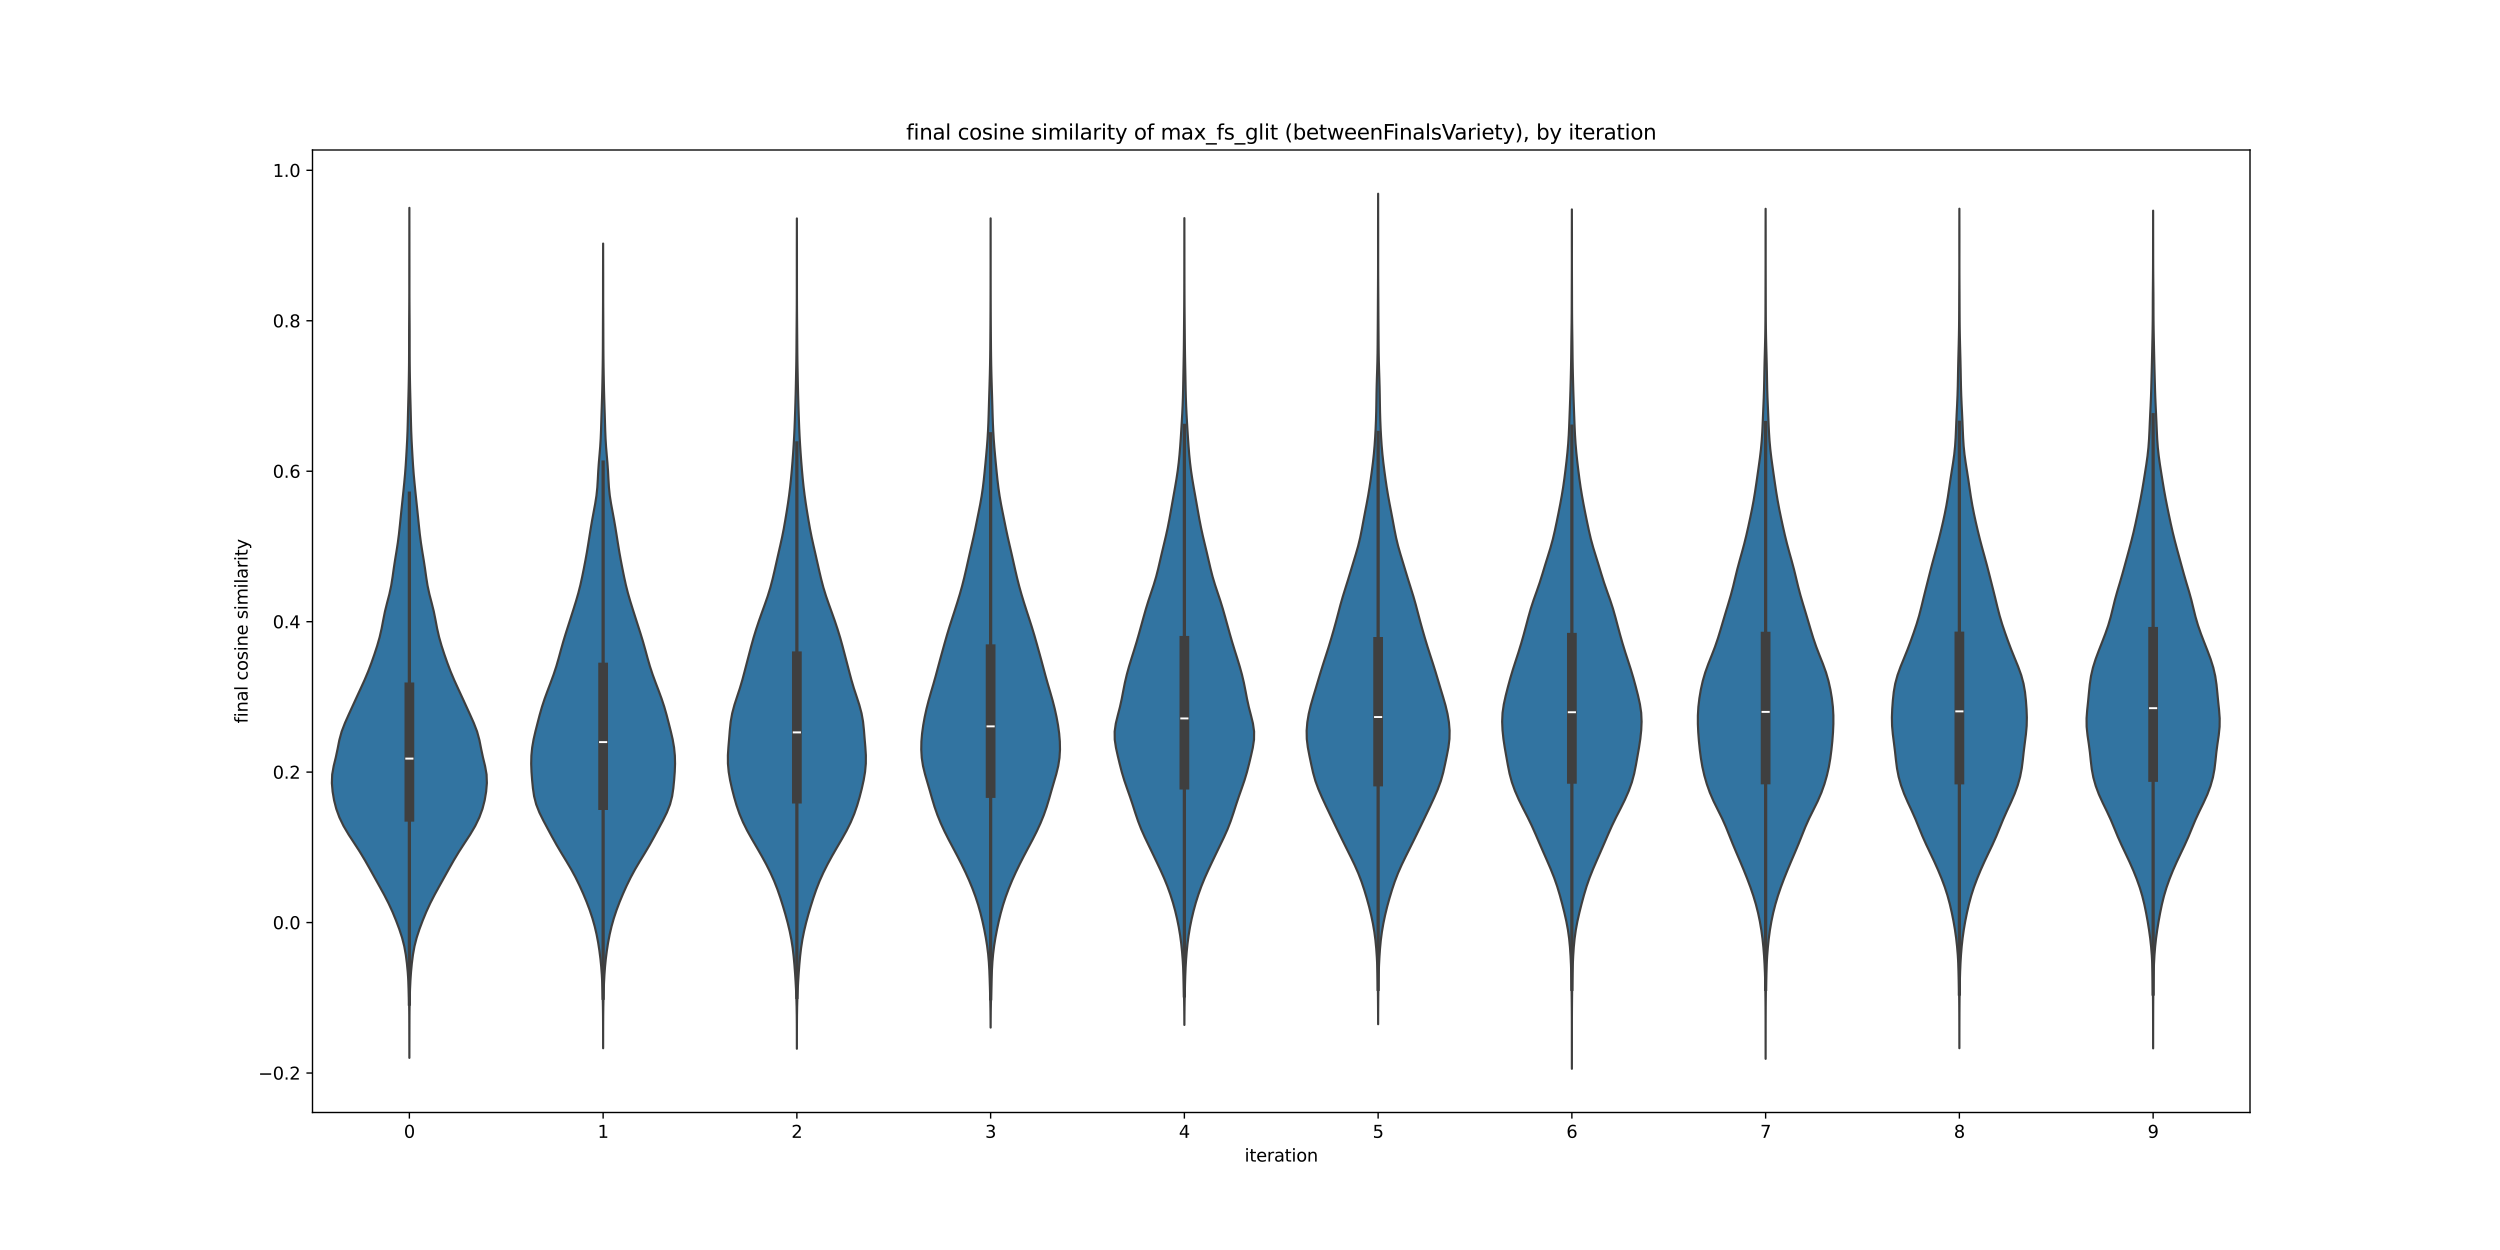 <?xml version="1.0" encoding="utf-8" standalone="no"?>
<!DOCTYPE svg PUBLIC "-//W3C//DTD SVG 1.1//EN"
  "http://www.w3.org/Graphics/SVG/1.1/DTD/svg11.dtd">
<svg xmlns:xlink="http://www.w3.org/1999/xlink" width="1440pt" height="720pt" viewBox="0 0 1440 720" xmlns="http://www.w3.org/2000/svg" version="1.1">
 <defs>
  <style type="text/css">*{stroke-linejoin: round; stroke-linecap: butt}</style>
 </defs>
 <g id="figure_1">
  <g id="patch_1">
   <path d="M 0 720 
L 1440 720 
L 1440 0 
L 0 0 
z
" style="fill: #ffffff"/>
  </g>
  <g id="axes_1">
   <g id="patch_2">
    <path d="M 180 640.8 
L 1296 640.8 
L 1296 86.4 
L 180 86.4 
z
" style="fill: #ffffff"/>
   </g>
   <g id="PolyCollection_1">
    <defs>
     <path id="mfcc8b42885" d="M 235.803 -110.68 
L 235.797 -110.68 
L 235.79 -115.625 
L 235.779 -120.571 
L 235.767 -125.516 
L 235.755 -130.462 
L 235.732 -135.407 
L 235.68 -140.352 
L 235.583 -145.298 
L 235.431 -150.243 
L 235.197 -155.189 
L 234.853 -160.134 
L 234.379 -165.079 
L 233.743 -170.025 
L 232.851 -174.97 
L 231.591 -179.915 
L 229.969 -184.861 
L 228.107 -189.806 
L 226.068 -194.752 
L 223.795 -199.697 
L 221.252 -204.642 
L 218.534 -209.588 
L 215.779 -214.533 
L 213.032 -219.478 
L 210.232 -224.424 
L 207.253 -229.369 
L 204.047 -234.315 
L 200.811 -239.26 
L 197.889 -244.205 
L 195.5 -249.151 
L 193.693 -254.096 
L 192.426 -259.042 
L 191.59 -263.987 
L 191.16 -268.932 
L 191.336 -273.878 
L 192.214 -278.823 
L 193.42 -283.768 
L 194.474 -288.714 
L 195.444 -293.659 
L 196.791 -298.605 
L 198.689 -303.55 
L 200.894 -308.495 
L 203.156 -313.441 
L 205.42 -318.386 
L 207.71 -323.332 
L 209.965 -328.277 
L 212.053 -333.222 
L 213.928 -338.168 
L 215.658 -343.113 
L 217.267 -348.058 
L 218.677 -353.004 
L 219.811 -357.949 
L 220.747 -362.895 
L 221.745 -367.84 
L 222.973 -372.785 
L 224.269 -377.731 
L 225.336 -382.676 
L 226.119 -387.621 
L 226.808 -392.567 
L 227.567 -397.512 
L 228.382 -402.458 
L 229.149 -407.403 
L 229.791 -412.348 
L 230.322 -417.294 
L 230.82 -422.239 
L 231.334 -427.185 
L 231.856 -432.13 
L 232.367 -437.075 
L 232.862 -442.021 
L 233.316 -446.966 
L 233.689 -451.911 
L 233.996 -456.857 
L 234.279 -461.802 
L 234.539 -466.748 
L 234.742 -471.693 
L 234.883 -476.638 
L 235.001 -481.584 
L 235.128 -486.529 
L 235.26 -491.475 
L 235.379 -496.42 
L 235.479 -501.365 
L 235.558 -506.311 
L 235.609 -511.256 
L 235.634 -516.201 
L 235.64 -521.147 
L 235.642 -526.092 
L 235.654 -531.038 
L 235.682 -535.983 
L 235.717 -540.928 
L 235.746 -545.874 
L 235.761 -550.819 
L 235.762 -555.764 
L 235.76 -560.71 
L 235.762 -565.655 
L 235.769 -570.601 
L 235.776 -575.546 
L 235.78 -580.491 
L 235.783 -585.437 
L 235.788 -590.382 
L 235.794 -595.328 
L 235.798 -600.273 
L 235.802 -600.273 
L 235.802 -600.273 
L 235.806 -595.328 
L 235.812 -590.382 
L 235.817 -585.437 
L 235.82 -580.491 
L 235.824 -575.546 
L 235.831 -570.601 
L 235.838 -565.655 
L 235.84 -560.71 
L 235.838 -555.764 
L 235.839 -550.819 
L 235.854 -545.874 
L 235.883 -540.928 
L 235.918 -535.983 
L 235.946 -531.038 
L 235.958 -526.092 
L 235.96 -521.147 
L 235.966 -516.201 
L 235.991 -511.256 
L 236.042 -506.311 
L 236.121 -501.365 
L 236.221 -496.42 
L 236.34 -491.475 
L 236.472 -486.529 
L 236.599 -481.584 
L 236.717 -476.638 
L 236.858 -471.693 
L 237.061 -466.748 
L 237.321 -461.802 
L 237.604 -456.857 
L 237.911 -451.911 
L 238.284 -446.966 
L 238.738 -442.021 
L 239.233 -437.075 
L 239.744 -432.13 
L 240.266 -427.185 
L 240.78 -422.239 
L 241.278 -417.294 
L 241.809 -412.348 
L 242.451 -407.403 
L 243.218 -402.458 
L 244.033 -397.512 
L 244.792 -392.567 
L 245.481 -387.621 
L 246.264 -382.676 
L 247.331 -377.731 
L 248.627 -372.785 
L 249.855 -367.84 
L 250.853 -362.895 
L 251.789 -357.949 
L 252.923 -353.004 
L 254.333 -348.058 
L 255.942 -343.113 
L 257.672 -338.168 
L 259.547 -333.222 
L 261.635 -328.277 
L 263.89 -323.332 
L 266.18 -318.386 
L 268.444 -313.441 
L 270.706 -308.495 
L 272.911 -303.55 
L 274.809 -298.605 
L 276.156 -293.659 
L 277.126 -288.714 
L 278.18 -283.768 
L 279.386 -278.823 
L 280.264 -273.878 
L 280.44 -268.932 
L 280.01 -263.987 
L 279.174 -259.042 
L 277.907 -254.096 
L 276.1 -249.151 
L 273.711 -244.205 
L 270.789 -239.26 
L 267.553 -234.315 
L 264.347 -229.369 
L 261.368 -224.424 
L 258.568 -219.478 
L 255.821 -214.533 
L 253.066 -209.588 
L 250.348 -204.642 
L 247.805 -199.697 
L 245.532 -194.752 
L 243.493 -189.806 
L 241.631 -184.861 
L 240.009 -179.915 
L 238.749 -174.97 
L 237.857 -170.025 
L 237.221 -165.079 
L 236.747 -160.134 
L 236.403 -155.189 
L 236.169 -150.243 
L 236.017 -145.298 
L 235.92 -140.352 
L 235.868 -135.407 
L 235.845 -130.462 
L 235.833 -125.516 
L 235.821 -120.571 
L 235.81 -115.625 
L 235.803 -110.68 
z
" style="stroke: #3f3f3f; stroke-width: 1.25"/>
    </defs>
    <g clip-path="url(#p9d11d2ce23)">
     <use xlink:href="#mfcc8b42885" x="0" y="720" style="fill: #3274a1; stroke: #3f3f3f; stroke-width: 1.25"/>
    </g>
   </g>
   <g id="PolyCollection_2">
    <defs>
     <path id="me0c388a801" d="M 347.402 -116.22 
L 347.398 -116.22 
L 347.394 -120.902 
L 347.387 -125.583 
L 347.374 -130.265 
L 347.348 -134.946 
L 347.297 -139.628 
L 347.211 -144.309 
L 347.083 -148.991 
L 346.905 -153.672 
L 346.658 -158.354 
L 346.314 -163.035 
L 345.851 -167.717 
L 345.258 -172.398 
L 344.528 -177.08 
L 343.634 -181.761 
L 342.538 -186.443 
L 341.215 -191.124 
L 339.661 -195.806 
L 337.891 -200.487 
L 335.942 -205.169 
L 333.836 -209.85 
L 331.545 -214.532 
L 329.015 -219.214 
L 326.255 -223.895 
L 323.398 -228.577 
L 320.628 -233.258 
L 318.019 -237.94 
L 315.489 -242.621 
L 312.992 -247.303 
L 310.684 -251.984 
L 308.847 -256.666 
L 307.644 -261.347 
L 306.951 -266.029 
L 306.495 -270.71 
L 306.142 -275.392 
L 305.968 -280.073 
L 306.082 -284.755 
L 306.537 -289.436 
L 307.345 -294.118 
L 308.428 -298.799 
L 309.617 -303.481 
L 310.835 -308.162 
L 312.169 -312.844 
L 313.708 -317.525 
L 315.425 -322.207 
L 317.206 -326.888 
L 318.918 -331.57 
L 320.457 -336.251 
L 321.808 -340.933 
L 323.077 -345.614 
L 324.398 -350.296 
L 325.824 -354.977 
L 327.317 -359.659 
L 328.819 -364.34 
L 330.309 -369.022 
L 331.766 -373.703 
L 333.122 -378.385 
L 334.305 -383.066 
L 335.33 -387.748 
L 336.275 -392.429 
L 337.183 -397.111 
L 338.029 -401.792 
L 338.802 -406.474 
L 339.542 -411.155 
L 340.295 -415.837 
L 341.095 -420.518 
L 341.96 -425.2 
L 342.832 -429.881 
L 343.567 -434.563 
L 344.056 -439.244 
L 344.343 -443.926 
L 344.587 -448.607 
L 344.915 -453.289 
L 345.323 -457.97 
L 345.712 -462.652 
L 346.001 -467.333 
L 346.191 -472.015 
L 346.334 -476.696 
L 346.476 -481.378 
L 346.628 -486.059 
L 346.774 -490.741 
L 346.897 -495.422 
L 346.998 -500.104 
L 347.085 -504.785 
L 347.157 -509.467 
L 347.211 -514.148 
L 347.247 -518.83 
L 347.268 -523.511 
L 347.282 -528.193 
L 347.296 -532.874 
L 347.316 -537.556 
L 347.338 -542.237 
L 347.354 -546.919 
L 347.358 -551.6 
L 347.357 -556.282 
L 347.359 -560.963 
L 347.37 -565.645 
L 347.382 -570.326 
L 347.392 -575.008 
L 347.397 -579.689 
L 347.403 -579.689 
L 347.403 -579.689 
L 347.408 -575.008 
L 347.418 -570.326 
L 347.43 -565.645 
L 347.441 -560.963 
L 347.443 -556.282 
L 347.442 -551.6 
L 347.446 -546.919 
L 347.462 -542.237 
L 347.484 -537.556 
L 347.504 -532.874 
L 347.518 -528.193 
L 347.532 -523.511 
L 347.553 -518.83 
L 347.589 -514.148 
L 347.643 -509.467 
L 347.715 -504.785 
L 347.802 -500.104 
L 347.903 -495.422 
L 348.026 -490.741 
L 348.172 -486.059 
L 348.324 -481.378 
L 348.466 -476.696 
L 348.609 -472.015 
L 348.799 -467.333 
L 349.088 -462.652 
L 349.477 -457.97 
L 349.885 -453.289 
L 350.213 -448.607 
L 350.457 -443.926 
L 350.744 -439.244 
L 351.233 -434.563 
L 351.968 -429.881 
L 352.84 -425.2 
L 353.705 -420.518 
L 354.505 -415.837 
L 355.258 -411.155 
L 355.998 -406.474 
L 356.771 -401.792 
L 357.617 -397.111 
L 358.525 -392.429 
L 359.47 -387.748 
L 360.495 -383.066 
L 361.678 -378.385 
L 363.034 -373.703 
L 364.491 -369.022 
L 365.981 -364.34 
L 367.483 -359.659 
L 368.976 -354.977 
L 370.402 -350.296 
L 371.723 -345.614 
L 372.992 -340.933 
L 374.343 -336.251 
L 375.882 -331.57 
L 377.594 -326.888 
L 379.375 -322.207 
L 381.092 -317.525 
L 382.631 -312.844 
L 383.965 -308.162 
L 385.183 -303.481 
L 386.372 -298.799 
L 387.455 -294.118 
L 388.263 -289.436 
L 388.718 -284.755 
L 388.832 -280.073 
L 388.658 -275.392 
L 388.305 -270.71 
L 387.849 -266.029 
L 387.156 -261.347 
L 385.953 -256.666 
L 384.116 -251.984 
L 381.808 -247.303 
L 379.311 -242.621 
L 376.781 -237.94 
L 374.172 -233.258 
L 371.402 -228.577 
L 368.545 -223.895 
L 365.785 -219.214 
L 363.255 -214.532 
L 360.964 -209.85 
L 358.858 -205.169 
L 356.909 -200.487 
L 355.139 -195.806 
L 353.585 -191.124 
L 352.262 -186.443 
L 351.166 -181.761 
L 350.272 -177.08 
L 349.542 -172.398 
L 348.949 -167.717 
L 348.486 -163.035 
L 348.142 -158.354 
L 347.895 -153.672 
L 347.717 -148.991 
L 347.589 -144.309 
L 347.503 -139.628 
L 347.452 -134.946 
L 347.426 -130.265 
L 347.413 -125.583 
L 347.406 -120.902 
L 347.402 -116.22 
z
" style="stroke: #3f3f3f; stroke-width: 1.25"/>
    </defs>
    <g clip-path="url(#p9d11d2ce23)">
     <use xlink:href="#me0c388a801" x="0" y="720" style="fill: #3274a1; stroke: #3f3f3f; stroke-width: 1.25"/>
    </g>
   </g>
   <g id="PolyCollection_3">
    <defs>
     <path id="m00d7a6bcba" d="M 459.002 -115.932 
L 458.998 -115.932 
L 458.994 -120.762 
L 458.986 -125.593 
L 458.97 -130.423 
L 458.934 -135.254 
L 458.857 -140.085 
L 458.722 -144.915 
L 458.523 -149.746 
L 458.266 -154.577 
L 457.956 -159.407 
L 457.589 -164.238 
L 457.148 -169.068 
L 456.583 -173.899 
L 455.835 -178.73 
L 454.874 -183.56 
L 453.721 -188.391 
L 452.413 -193.222 
L 450.988 -198.052 
L 449.463 -202.883 
L 447.797 -207.714 
L 445.904 -212.544 
L 443.734 -217.375 
L 441.31 -222.205 
L 438.68 -227.036 
L 435.9 -231.867 
L 433.076 -236.697 
L 430.381 -241.528 
L 427.98 -246.359 
L 425.95 -251.189 
L 424.273 -256.02 
L 422.862 -260.85 
L 421.624 -265.681 
L 420.548 -270.512 
L 419.73 -275.342 
L 419.286 -280.173 
L 419.266 -285.004 
L 419.577 -289.834 
L 419.99 -294.665 
L 420.378 -299.495 
L 420.886 -304.326 
L 421.749 -309.157 
L 423.036 -313.987 
L 424.602 -318.818 
L 426.194 -323.649 
L 427.619 -328.479 
L 428.899 -333.31 
L 430.158 -338.14 
L 431.423 -342.971 
L 432.693 -347.802 
L 434.04 -352.632 
L 435.521 -357.463 
L 437.126 -362.294 
L 438.83 -367.124 
L 440.577 -371.955 
L 442.253 -376.785 
L 443.739 -381.616 
L 445.006 -386.447 
L 446.138 -391.277 
L 447.227 -396.108 
L 448.319 -400.939 
L 449.424 -405.769 
L 450.49 -410.6 
L 451.448 -415.43 
L 452.3 -420.261 
L 453.1 -425.092 
L 453.857 -429.922 
L 454.542 -434.753 
L 455.136 -439.584 
L 455.643 -444.414 
L 456.083 -449.245 
L 456.478 -454.075 
L 456.836 -458.906 
L 457.152 -463.737 
L 457.426 -468.567 
L 457.656 -473.398 
L 457.844 -478.229 
L 458.006 -483.059 
L 458.157 -487.89 
L 458.295 -492.721 
L 458.409 -497.551 
L 458.508 -502.382 
L 458.602 -507.212 
L 458.685 -512.043 
L 458.744 -516.874 
L 458.782 -521.704 
L 458.814 -526.535 
L 458.853 -531.366 
L 458.893 -536.196 
L 458.927 -541.027 
L 458.949 -545.857 
L 458.959 -550.688 
L 458.963 -555.519 
L 458.966 -560.349 
L 458.968 -565.18 
L 458.969 -570.011 
L 458.971 -574.841 
L 458.977 -579.672 
L 458.986 -584.502 
L 458.993 -589.333 
L 458.998 -594.164 
L 459.002 -594.164 
L 459.002 -594.164 
L 459.007 -589.333 
L 459.014 -584.502 
L 459.023 -579.672 
L 459.029 -574.841 
L 459.031 -570.011 
L 459.032 -565.18 
L 459.034 -560.349 
L 459.037 -555.519 
L 459.041 -550.688 
L 459.051 -545.857 
L 459.073 -541.027 
L 459.107 -536.196 
L 459.147 -531.366 
L 459.186 -526.535 
L 459.218 -521.704 
L 459.256 -516.874 
L 459.315 -512.043 
L 459.398 -507.212 
L 459.492 -502.382 
L 459.591 -497.551 
L 459.705 -492.721 
L 459.843 -487.89 
L 459.994 -483.059 
L 460.156 -478.229 
L 460.344 -473.398 
L 460.574 -468.567 
L 460.848 -463.737 
L 461.164 -458.906 
L 461.522 -454.075 
L 461.917 -449.245 
L 462.357 -444.414 
L 462.864 -439.584 
L 463.458 -434.753 
L 464.143 -429.922 
L 464.9 -425.092 
L 465.7 -420.261 
L 466.552 -415.43 
L 467.51 -410.6 
L 468.576 -405.769 
L 469.681 -400.939 
L 470.773 -396.108 
L 471.862 -391.277 
L 472.994 -386.447 
L 474.261 -381.616 
L 475.747 -376.785 
L 477.423 -371.955 
L 479.17 -367.124 
L 480.874 -362.294 
L 482.479 -357.463 
L 483.96 -352.632 
L 485.307 -347.802 
L 486.577 -342.971 
L 487.842 -338.14 
L 489.101 -333.31 
L 490.381 -328.479 
L 491.806 -323.649 
L 493.398 -318.818 
L 494.964 -313.987 
L 496.251 -309.157 
L 497.114 -304.326 
L 497.622 -299.495 
L 498.01 -294.665 
L 498.423 -289.834 
L 498.734 -285.004 
L 498.714 -280.173 
L 498.27 -275.342 
L 497.452 -270.512 
L 496.376 -265.681 
L 495.138 -260.85 
L 493.727 -256.02 
L 492.05 -251.189 
L 490.02 -246.359 
L 487.619 -241.528 
L 484.924 -236.697 
L 482.1 -231.867 
L 479.32 -227.036 
L 476.69 -222.205 
L 474.266 -217.375 
L 472.096 -212.544 
L 470.203 -207.714 
L 468.537 -202.883 
L 467.012 -198.052 
L 465.587 -193.222 
L 464.279 -188.391 
L 463.126 -183.56 
L 462.165 -178.73 
L 461.417 -173.899 
L 460.852 -169.068 
L 460.411 -164.238 
L 460.044 -159.407 
L 459.734 -154.577 
L 459.477 -149.746 
L 459.278 -144.915 
L 459.143 -140.085 
L 459.066 -135.254 
L 459.03 -130.423 
L 459.014 -125.593 
L 459.006 -120.762 
L 459.002 -115.932 
z
" style="stroke: #3f3f3f; stroke-width: 1.25"/>
    </defs>
    <g clip-path="url(#p9d11d2ce23)">
     <use xlink:href="#m00d7a6bcba" x="0" y="720" style="fill: #3274a1; stroke: #3f3f3f; stroke-width: 1.25"/>
    </g>
   </g>
   <g id="PolyCollection_4">
    <defs>
     <path id="m93dc326e04" d="M 570.609 -128.135 
L 570.591 -128.135 
L 570.569 -132.842 
L 570.52 -137.55 
L 570.434 -142.258 
L 570.317 -146.966 
L 570.185 -151.674 
L 570.039 -156.381 
L 569.855 -161.089 
L 569.58 -165.797 
L 569.165 -170.505 
L 568.578 -175.213 
L 567.822 -179.921 
L 566.927 -184.628 
L 565.914 -189.336 
L 564.764 -194.044 
L 563.432 -198.752 
L 561.893 -203.46 
L 560.152 -208.167 
L 558.215 -212.875 
L 556.088 -217.583 
L 553.806 -222.291 
L 551.403 -226.999 
L 548.91 -231.707 
L 546.408 -236.414 
L 544.031 -241.122 
L 541.87 -245.83 
L 539.955 -250.538 
L 538.303 -255.246 
L 536.881 -259.953 
L 535.548 -264.661 
L 534.17 -269.369 
L 532.8 -274.077 
L 531.66 -278.785 
L 530.934 -283.492 
L 530.647 -288.2 
L 530.733 -292.908 
L 531.13 -297.616 
L 531.782 -302.324 
L 532.636 -307.032 
L 533.667 -311.739 
L 534.869 -316.447 
L 536.213 -321.155 
L 537.606 -325.863 
L 538.939 -330.571 
L 540.2 -335.278 
L 541.467 -339.986 
L 542.768 -344.694 
L 544.078 -349.402 
L 545.423 -354.11 
L 546.853 -358.818 
L 548.362 -363.525 
L 549.895 -368.233 
L 551.401 -372.941 
L 552.832 -377.649 
L 554.15 -382.357 
L 555.344 -387.064 
L 556.447 -391.772 
L 557.504 -396.48 
L 558.567 -401.188 
L 559.659 -405.896 
L 560.737 -410.604 
L 561.743 -415.311 
L 562.696 -420.019 
L 563.648 -424.727 
L 564.578 -429.435 
L 565.408 -434.143 
L 566.095 -438.85 
L 566.658 -443.558 
L 567.147 -448.266 
L 567.605 -452.974 
L 568.047 -457.682 
L 568.459 -462.39 
L 568.815 -467.097 
L 569.098 -471.805 
L 569.31 -476.513 
L 569.468 -481.221 
L 569.602 -485.929 
L 569.74 -490.636 
L 569.886 -495.344 
L 570.029 -500.052 
L 570.158 -504.76 
L 570.262 -509.468 
L 570.34 -514.175 
L 570.395 -518.883 
L 570.434 -523.591 
L 570.467 -528.299 
L 570.498 -533.007 
L 570.523 -537.715 
L 570.544 -542.422 
L 570.56 -547.13 
L 570.571 -551.838 
L 570.578 -556.546 
L 570.583 -561.254 
L 570.586 -565.961 
L 570.586 -570.669 
L 570.585 -575.377 
L 570.586 -580.085 
L 570.59 -584.793 
L 570.595 -589.501 
L 570.598 -594.208 
L 570.602 -594.208 
L 570.602 -594.208 
L 570.605 -589.501 
L 570.61 -584.793 
L 570.614 -580.085 
L 570.615 -575.377 
L 570.614 -570.669 
L 570.614 -565.961 
L 570.617 -561.254 
L 570.622 -556.546 
L 570.629 -551.838 
L 570.64 -547.13 
L 570.656 -542.422 
L 570.677 -537.715 
L 570.702 -533.007 
L 570.733 -528.299 
L 570.766 -523.591 
L 570.805 -518.883 
L 570.86 -514.175 
L 570.938 -509.468 
L 571.042 -504.76 
L 571.171 -500.052 
L 571.314 -495.344 
L 571.46 -490.636 
L 571.598 -485.929 
L 571.732 -481.221 
L 571.89 -476.513 
L 572.102 -471.805 
L 572.385 -467.097 
L 572.741 -462.39 
L 573.153 -457.682 
L 573.595 -452.974 
L 574.053 -448.266 
L 574.542 -443.558 
L 575.105 -438.85 
L 575.792 -434.143 
L 576.622 -429.435 
L 577.552 -424.727 
L 578.504 -420.019 
L 579.457 -415.311 
L 580.463 -410.604 
L 581.541 -405.896 
L 582.633 -401.188 
L 583.696 -396.48 
L 584.753 -391.772 
L 585.856 -387.064 
L 587.05 -382.357 
L 588.368 -377.649 
L 589.799 -372.941 
L 591.305 -368.233 
L 592.838 -363.525 
L 594.347 -358.818 
L 595.777 -354.11 
L 597.122 -349.402 
L 598.432 -344.694 
L 599.733 -339.986 
L 601 -335.278 
L 602.261 -330.571 
L 603.594 -325.863 
L 604.987 -321.155 
L 606.331 -316.447 
L 607.533 -311.739 
L 608.564 -307.032 
L 609.418 -302.324 
L 610.07 -297.616 
L 610.467 -292.908 
L 610.553 -288.2 
L 610.266 -283.492 
L 609.54 -278.785 
L 608.4 -274.077 
L 607.03 -269.369 
L 605.652 -264.661 
L 604.319 -259.953 
L 602.897 -255.246 
L 601.245 -250.538 
L 599.33 -245.83 
L 597.169 -241.122 
L 594.792 -236.414 
L 592.29 -231.707 
L 589.797 -226.999 
L 587.394 -222.291 
L 585.112 -217.583 
L 582.985 -212.875 
L 581.048 -208.167 
L 579.307 -203.46 
L 577.768 -198.752 
L 576.436 -194.044 
L 575.286 -189.336 
L 574.273 -184.628 
L 573.378 -179.921 
L 572.622 -175.213 
L 572.035 -170.505 
L 571.62 -165.797 
L 571.345 -161.089 
L 571.161 -156.381 
L 571.015 -151.674 
L 570.883 -146.966 
L 570.766 -142.258 
L 570.68 -137.55 
L 570.631 -132.842 
L 570.609 -128.135 
z
" style="stroke: #3f3f3f; stroke-width: 1.25"/>
    </defs>
    <g clip-path="url(#p9d11d2ce23)">
     <use xlink:href="#m93dc326e04" x="0" y="720" style="fill: #3274a1; stroke: #3f3f3f; stroke-width: 1.25"/>
    </g>
   </g>
   <g id="PolyCollection_5">
    <defs>
     <path id="m5fb5b5daf4" d="M 682.21 -129.659 
L 682.19 -129.659 
L 682.169 -134.352 
L 682.122 -139.046 
L 682.045 -143.74 
L 681.947 -148.434 
L 681.834 -153.128 
L 681.696 -157.821 
L 681.502 -162.515 
L 681.225 -167.209 
L 680.852 -171.903 
L 680.368 -176.597 
L 679.746 -181.29 
L 678.962 -185.984 
L 678.012 -190.678 
L 676.9 -195.372 
L 675.608 -200.066 
L 674.121 -204.759 
L 672.432 -209.453 
L 670.528 -214.147 
L 668.427 -218.841 
L 666.215 -223.535 
L 663.973 -228.228 
L 661.708 -232.922 
L 659.452 -237.616 
L 657.351 -242.31 
L 655.529 -247.004 
L 653.943 -251.697 
L 652.436 -256.391 
L 650.866 -261.085 
L 649.211 -265.779 
L 647.597 -270.473 
L 646.183 -275.166 
L 644.972 -279.86 
L 643.844 -284.554 
L 642.802 -289.248 
L 642.096 -293.942 
L 642.039 -298.635 
L 642.711 -303.329 
L 643.858 -308.023 
L 645.076 -312.717 
L 646.111 -317.411 
L 647.003 -322.104 
L 647.939 -326.798 
L 649.045 -331.492 
L 650.34 -336.186 
L 651.776 -340.879 
L 653.261 -345.573 
L 654.695 -350.267 
L 656.045 -354.961 
L 657.349 -359.655 
L 658.644 -364.348 
L 659.976 -369.042 
L 661.416 -373.736 
L 662.978 -378.43 
L 664.54 -383.124 
L 665.942 -387.817 
L 667.143 -392.511 
L 668.232 -397.205 
L 669.32 -401.899 
L 670.447 -406.593 
L 671.563 -411.286 
L 672.593 -415.98 
L 673.515 -420.674 
L 674.362 -425.368 
L 675.188 -430.062 
L 676.022 -434.755 
L 676.858 -439.449 
L 677.656 -444.143 
L 678.362 -448.837 
L 678.944 -453.531 
L 679.412 -458.224 
L 679.797 -462.918 
L 680.126 -467.612 
L 680.425 -472.306 
L 680.707 -477 
L 680.968 -481.693 
L 681.191 -486.387 
L 681.36 -491.081 
L 681.476 -495.775 
L 681.563 -500.469 
L 681.648 -505.162 
L 681.738 -509.856 
L 681.823 -514.55 
L 681.891 -519.244 
L 681.941 -523.938 
L 681.981 -528.631 
L 682.022 -533.325 
L 682.063 -538.019 
L 682.099 -542.713 
L 682.126 -547.407 
L 682.144 -552.1 
L 682.155 -556.794 
L 682.162 -561.488 
L 682.169 -566.182 
L 682.174 -570.876 
L 682.178 -575.569 
L 682.183 -580.263 
L 682.189 -584.957 
L 682.195 -589.651 
L 682.198 -594.345 
L 682.202 -594.345 
L 682.202 -594.345 
L 682.205 -589.651 
L 682.211 -584.957 
L 682.217 -580.263 
L 682.222 -575.569 
L 682.226 -570.876 
L 682.231 -566.182 
L 682.238 -561.488 
L 682.245 -556.794 
L 682.256 -552.1 
L 682.274 -547.407 
L 682.301 -542.713 
L 682.337 -538.019 
L 682.378 -533.325 
L 682.419 -528.631 
L 682.459 -523.938 
L 682.509 -519.244 
L 682.577 -514.55 
L 682.662 -509.856 
L 682.752 -505.162 
L 682.837 -500.469 
L 682.924 -495.775 
L 683.04 -491.081 
L 683.209 -486.387 
L 683.432 -481.693 
L 683.693 -477 
L 683.975 -472.306 
L 684.274 -467.612 
L 684.603 -462.918 
L 684.988 -458.224 
L 685.456 -453.531 
L 686.038 -448.837 
L 686.744 -444.143 
L 687.542 -439.449 
L 688.378 -434.755 
L 689.212 -430.062 
L 690.038 -425.368 
L 690.885 -420.674 
L 691.807 -415.98 
L 692.837 -411.286 
L 693.953 -406.593 
L 695.08 -401.899 
L 696.168 -397.205 
L 697.257 -392.511 
L 698.458 -387.817 
L 699.86 -383.124 
L 701.422 -378.43 
L 702.984 -373.736 
L 704.424 -369.042 
L 705.756 -364.348 
L 707.051 -359.655 
L 708.355 -354.961 
L 709.705 -350.267 
L 711.139 -345.573 
L 712.624 -340.879 
L 714.06 -336.186 
L 715.355 -331.492 
L 716.461 -326.798 
L 717.397 -322.104 
L 718.289 -317.411 
L 719.324 -312.717 
L 720.542 -308.023 
L 721.689 -303.329 
L 722.361 -298.635 
L 722.304 -293.942 
L 721.598 -289.248 
L 720.556 -284.554 
L 719.428 -279.86 
L 718.217 -275.166 
L 716.803 -270.473 
L 715.189 -265.779 
L 713.534 -261.085 
L 711.964 -256.391 
L 710.457 -251.697 
L 708.871 -247.004 
L 707.049 -242.31 
L 704.948 -237.616 
L 702.692 -232.922 
L 700.427 -228.228 
L 698.185 -223.535 
L 695.973 -218.841 
L 693.872 -214.147 
L 691.968 -209.453 
L 690.279 -204.759 
L 688.792 -200.066 
L 687.5 -195.372 
L 686.388 -190.678 
L 685.438 -185.984 
L 684.654 -181.29 
L 684.032 -176.597 
L 683.548 -171.903 
L 683.175 -167.209 
L 682.898 -162.515 
L 682.704 -157.821 
L 682.566 -153.128 
L 682.453 -148.434 
L 682.355 -143.74 
L 682.278 -139.046 
L 682.231 -134.352 
L 682.21 -129.659 
z
" style="stroke: #3f3f3f; stroke-width: 1.25"/>
    </defs>
    <g clip-path="url(#p9d11d2ce23)">
     <use xlink:href="#m5fb5b5daf4" x="0" y="720" style="fill: #3274a1; stroke: #3f3f3f; stroke-width: 1.25"/>
    </g>
   </g>
   <g id="PolyCollection_6">
    <defs>
     <path id="md2ca83b7d3" d="M 793.806 -130.072 
L 793.794 -130.072 
L 793.781 -134.904 
L 793.758 -139.735 
L 793.724 -144.567 
L 793.679 -149.398 
L 793.606 -154.23 
L 793.483 -159.062 
L 793.297 -163.893 
L 793.048 -168.725 
L 792.718 -173.556 
L 792.259 -178.388 
L 791.621 -183.219 
L 790.79 -188.051 
L 789.781 -192.883 
L 788.606 -197.714 
L 787.28 -202.546 
L 785.824 -207.377 
L 784.209 -212.209 
L 782.352 -217.041 
L 780.214 -221.872 
L 777.878 -226.704 
L 775.471 -231.535 
L 773.073 -236.367 
L 770.714 -241.199 
L 768.384 -246.03 
L 766.066 -250.862 
L 763.768 -255.693 
L 761.527 -260.525 
L 759.433 -265.357 
L 757.66 -270.188 
L 756.307 -275.02 
L 755.235 -279.851 
L 754.228 -284.683 
L 753.305 -289.515 
L 752.712 -294.346 
L 752.626 -299.178 
L 753.026 -304.009 
L 753.832 -308.841 
L 754.984 -313.673 
L 756.372 -318.504 
L 757.835 -323.336 
L 759.275 -328.167 
L 760.723 -332.999 
L 762.24 -337.831 
L 763.809 -342.662 
L 765.352 -347.494 
L 766.817 -352.325 
L 768.214 -357.157 
L 769.557 -361.989 
L 770.836 -366.82 
L 772.106 -371.652 
L 773.485 -376.483 
L 774.988 -381.315 
L 776.505 -386.147 
L 777.975 -390.978 
L 779.435 -395.81 
L 780.905 -400.641 
L 782.288 -405.473 
L 783.46 -410.305 
L 784.425 -415.136 
L 785.314 -419.968 
L 786.231 -424.799 
L 787.165 -429.631 
L 788.055 -434.463 
L 788.855 -439.294 
L 789.567 -444.126 
L 790.224 -448.957 
L 790.831 -453.789 
L 791.356 -458.621 
L 791.773 -463.452 
L 792.098 -468.284 
L 792.359 -473.115 
L 792.561 -477.947 
L 792.699 -482.778 
L 792.787 -487.61 
L 792.862 -492.442 
L 792.959 -497.273 
L 793.094 -502.105 
L 793.248 -506.936 
L 793.384 -511.768 
L 793.474 -516.6 
L 793.524 -521.431 
L 793.558 -526.263 
L 793.593 -531.094 
L 793.625 -535.926 
L 793.651 -540.758 
L 793.675 -545.589 
L 793.701 -550.421 
L 793.729 -555.252 
L 793.752 -560.084 
L 793.768 -564.916 
L 793.774 -569.747 
L 793.773 -574.579 
L 793.77 -579.41 
L 793.769 -584.242 
L 793.772 -589.074 
L 793.779 -593.905 
L 793.787 -598.737 
L 793.794 -603.568 
L 793.798 -608.4 
L 793.802 -608.4 
L 793.802 -608.4 
L 793.806 -603.568 
L 793.813 -598.737 
L 793.821 -593.905 
L 793.828 -589.074 
L 793.831 -584.242 
L 793.83 -579.41 
L 793.827 -574.579 
L 793.826 -569.747 
L 793.832 -564.916 
L 793.848 -560.084 
L 793.871 -555.252 
L 793.899 -550.421 
L 793.925 -545.589 
L 793.949 -540.758 
L 793.975 -535.926 
L 794.007 -531.094 
L 794.042 -526.263 
L 794.076 -521.431 
L 794.126 -516.6 
L 794.216 -511.768 
L 794.352 -506.936 
L 794.506 -502.105 
L 794.641 -497.273 
L 794.738 -492.442 
L 794.813 -487.61 
L 794.901 -482.778 
L 795.039 -477.947 
L 795.241 -473.115 
L 795.502 -468.284 
L 795.827 -463.452 
L 796.244 -458.621 
L 796.769 -453.789 
L 797.376 -448.957 
L 798.033 -444.126 
L 798.745 -439.294 
L 799.545 -434.463 
L 800.435 -429.631 
L 801.369 -424.799 
L 802.286 -419.968 
L 803.175 -415.136 
L 804.14 -410.305 
L 805.312 -405.473 
L 806.695 -400.641 
L 808.165 -395.81 
L 809.625 -390.978 
L 811.095 -386.147 
L 812.612 -381.315 
L 814.115 -376.483 
L 815.494 -371.652 
L 816.764 -366.82 
L 818.043 -361.989 
L 819.386 -357.157 
L 820.783 -352.325 
L 822.248 -347.494 
L 823.791 -342.662 
L 825.36 -337.831 
L 826.877 -332.999 
L 828.325 -328.167 
L 829.765 -323.336 
L 831.227 -318.504 
L 832.616 -313.673 
L 833.768 -308.841 
L 834.574 -304.009 
L 834.974 -299.178 
L 834.888 -294.346 
L 834.295 -289.515 
L 833.372 -284.683 
L 832.365 -279.851 
L 831.293 -275.02 
L 829.94 -270.188 
L 828.167 -265.357 
L 826.073 -260.525 
L 823.832 -255.693 
L 821.534 -250.862 
L 819.216 -246.03 
L 816.886 -241.199 
L 814.527 -236.367 
L 812.129 -231.535 
L 809.722 -226.704 
L 807.386 -221.872 
L 805.248 -217.041 
L 803.391 -212.209 
L 801.776 -207.377 
L 800.32 -202.546 
L 798.994 -197.714 
L 797.819 -192.883 
L 796.81 -188.051 
L 795.979 -183.219 
L 795.341 -178.388 
L 794.882 -173.556 
L 794.552 -168.725 
L 794.303 -163.893 
L 794.117 -159.062 
L 793.994 -154.23 
L 793.921 -149.398 
L 793.876 -144.567 
L 793.842 -139.735 
L 793.819 -134.904 
L 793.806 -130.072 
z
" style="stroke: #3f3f3f; stroke-width: 1.25"/>
    </defs>
    <g clip-path="url(#p9d11d2ce23)">
     <use xlink:href="#md2ca83b7d3" x="0" y="720" style="fill: #3274a1; stroke: #3f3f3f; stroke-width: 1.25"/>
    </g>
   </g>
   <g id="PolyCollection_7">
    <defs>
     <path id="mbd2b2aefa7" d="M 905.402 -104.4 
L 905.398 -104.4 
L 905.394 -109.4 
L 905.389 -114.399 
L 905.385 -119.399 
L 905.386 -124.398 
L 905.386 -129.398 
L 905.377 -134.398 
L 905.351 -139.397 
L 905.308 -144.397 
L 905.248 -149.396 
L 905.166 -154.396 
L 905.046 -159.396 
L 904.875 -164.395 
L 904.638 -169.395 
L 904.304 -174.394 
L 903.82 -179.394 
L 903.126 -184.394 
L 902.191 -189.393 
L 901.056 -194.393 
L 899.799 -199.392 
L 898.448 -204.392 
L 896.945 -209.392 
L 895.2 -214.391 
L 893.208 -219.391 
L 891.057 -224.39 
L 888.853 -229.39 
L 886.67 -234.39 
L 884.521 -239.389 
L 882.296 -244.389 
L 879.867 -249.389 
L 877.303 -254.388 
L 874.834 -259.388 
L 872.646 -264.387 
L 870.85 -269.387 
L 869.502 -274.387 
L 868.498 -279.386 
L 867.608 -284.386 
L 866.731 -289.385 
L 865.975 -294.385 
L 865.455 -299.385 
L 865.243 -304.384 
L 865.468 -309.384 
L 866.201 -314.383 
L 867.304 -319.383 
L 868.576 -324.383 
L 869.942 -329.382 
L 871.431 -334.382 
L 873.042 -339.381 
L 874.67 -344.381 
L 876.203 -349.381 
L 877.626 -354.38 
L 878.974 -359.38 
L 880.299 -364.379 
L 881.716 -369.379 
L 883.345 -374.379 
L 885.13 -379.378 
L 886.858 -384.378 
L 888.427 -389.377 
L 889.937 -394.377 
L 891.498 -399.377 
L 893.048 -404.376 
L 894.429 -409.376 
L 895.597 -414.375 
L 896.652 -419.375 
L 897.673 -424.375 
L 898.65 -429.374 
L 899.56 -434.374 
L 900.377 -439.373 
L 901.089 -444.373 
L 901.724 -449.373 
L 902.312 -454.372 
L 902.84 -459.372 
L 903.275 -464.371 
L 903.598 -469.371 
L 903.832 -474.371 
L 904.025 -479.37 
L 904.212 -484.37 
L 904.393 -489.369 
L 904.556 -494.369 
L 904.695 -499.369 
L 904.82 -504.368 
L 904.928 -509.368 
L 905.008 -514.368 
L 905.063 -519.367 
L 905.12 -524.367 
L 905.188 -529.366 
L 905.251 -534.366 
L 905.294 -539.366 
L 905.316 -544.365 
L 905.329 -549.365 
L 905.342 -554.364 
L 905.359 -559.364 
L 905.375 -564.364 
L 905.383 -569.363 
L 905.379 -574.363 
L 905.372 -579.362 
L 905.371 -584.362 
L 905.38 -589.362 
L 905.39 -594.361 
L 905.397 -599.361 
L 905.403 -599.361 
L 905.403 -599.361 
L 905.41 -594.361 
L 905.42 -589.362 
L 905.429 -584.362 
L 905.428 -579.362 
L 905.421 -574.363 
L 905.417 -569.363 
L 905.425 -564.364 
L 905.441 -559.364 
L 905.458 -554.364 
L 905.471 -549.365 
L 905.484 -544.365 
L 905.506 -539.366 
L 905.549 -534.366 
L 905.612 -529.366 
L 905.68 -524.367 
L 905.737 -519.367 
L 905.792 -514.368 
L 905.872 -509.368 
L 905.98 -504.368 
L 906.105 -499.369 
L 906.244 -494.369 
L 906.407 -489.369 
L 906.588 -484.37 
L 906.775 -479.37 
L 906.968 -474.371 
L 907.202 -469.371 
L 907.525 -464.371 
L 907.96 -459.372 
L 908.488 -454.372 
L 909.076 -449.373 
L 909.711 -444.373 
L 910.423 -439.373 
L 911.24 -434.374 
L 912.15 -429.374 
L 913.127 -424.375 
L 914.148 -419.375 
L 915.203 -414.375 
L 916.371 -409.376 
L 917.752 -404.376 
L 919.302 -399.377 
L 920.863 -394.377 
L 922.373 -389.377 
L 923.942 -384.378 
L 925.67 -379.378 
L 927.455 -374.379 
L 929.084 -369.379 
L 930.501 -364.379 
L 931.826 -359.38 
L 933.174 -354.38 
L 934.597 -349.381 
L 936.13 -344.381 
L 937.758 -339.381 
L 939.369 -334.382 
L 940.858 -329.382 
L 942.224 -324.383 
L 943.496 -319.383 
L 944.599 -314.383 
L 945.332 -309.384 
L 945.557 -304.384 
L 945.345 -299.385 
L 944.825 -294.385 
L 944.069 -289.385 
L 943.192 -284.386 
L 942.302 -279.386 
L 941.298 -274.387 
L 939.95 -269.387 
L 938.154 -264.387 
L 935.966 -259.388 
L 933.497 -254.388 
L 930.933 -249.389 
L 928.504 -244.389 
L 926.279 -239.389 
L 924.13 -234.39 
L 921.947 -229.39 
L 919.743 -224.39 
L 917.592 -219.391 
L 915.6 -214.391 
L 913.855 -209.392 
L 912.352 -204.392 
L 911.001 -199.392 
L 909.744 -194.393 
L 908.609 -189.393 
L 907.674 -184.394 
L 906.98 -179.394 
L 906.496 -174.394 
L 906.162 -169.395 
L 905.925 -164.395 
L 905.754 -159.396 
L 905.634 -154.396 
L 905.552 -149.396 
L 905.492 -144.397 
L 905.449 -139.397 
L 905.423 -134.398 
L 905.414 -129.398 
L 905.414 -124.398 
L 905.415 -119.399 
L 905.411 -114.399 
L 905.406 -109.4 
L 905.402 -104.4 
z
" style="stroke: #3f3f3f; stroke-width: 1.25"/>
    </defs>
    <g clip-path="url(#p9d11d2ce23)">
     <use xlink:href="#mbd2b2aefa7" x="0" y="720" style="fill: #3274a1; stroke: #3f3f3f; stroke-width: 1.25"/>
    </g>
   </g>
   <g id="PolyCollection_8">
    <defs>
     <path id="mb5d7d0134b" d="M 1017.002 -110.127 
L 1016.998 -110.127 
L 1016.995 -115.073 
L 1016.989 -120.018 
L 1016.984 -124.963 
L 1016.98 -129.909 
L 1016.969 -134.854 
L 1016.945 -139.799 
L 1016.903 -144.745 
L 1016.844 -149.69 
L 1016.752 -154.636 
L 1016.606 -159.581 
L 1016.392 -164.526 
L 1016.099 -169.472 
L 1015.706 -174.417 
L 1015.188 -179.362 
L 1014.519 -184.308 
L 1013.677 -189.253 
L 1012.635 -194.198 
L 1011.375 -199.144 
L 1009.892 -204.089 
L 1008.202 -209.034 
L 1006.346 -213.98 
L 1004.365 -218.925 
L 1002.291 -223.87 
L 1000.17 -228.816 
L 998.092 -233.761 
L 996.112 -238.706 
L 994.126 -243.652 
L 991.92 -248.597 
L 989.458 -253.543 
L 987.009 -258.488 
L 984.874 -263.433 
L 983.121 -268.379 
L 981.69 -273.324 
L 980.566 -278.269 
L 979.725 -283.215 
L 979.082 -288.16 
L 978.574 -293.105 
L 978.197 -298.051 
L 977.977 -302.996 
L 977.978 -307.941 
L 978.269 -312.887 
L 978.848 -317.832 
L 979.679 -322.777 
L 980.778 -327.723 
L 982.214 -332.668 
L 983.995 -337.613 
L 985.964 -342.559 
L 987.869 -347.504 
L 989.559 -352.45 
L 991.072 -357.395 
L 992.525 -362.34 
L 994 -367.286 
L 995.504 -372.231 
L 996.958 -377.176 
L 998.266 -382.122 
L 999.451 -387.067 
L 1000.658 -392.012 
L 1001.982 -396.958 
L 1003.372 -401.903 
L 1004.707 -406.848 
L 1005.923 -411.794 
L 1007.043 -416.739 
L 1008.113 -421.684 
L 1009.131 -426.63 
L 1010.06 -431.575 
L 1010.885 -436.52 
L 1011.628 -441.466 
L 1012.337 -446.411 
L 1013.043 -451.356 
L 1013.721 -456.302 
L 1014.307 -461.247 
L 1014.758 -466.193 
L 1015.076 -471.138 
L 1015.305 -476.083 
L 1015.507 -481.029 
L 1015.72 -485.974 
L 1015.927 -490.919 
L 1016.085 -495.865 
L 1016.189 -500.81 
L 1016.277 -505.755 
L 1016.383 -510.701 
L 1016.511 -515.646 
L 1016.642 -520.591 
L 1016.756 -525.537 
L 1016.838 -530.482 
L 1016.886 -535.427 
L 1016.908 -540.373 
L 1016.921 -545.318 
L 1016.933 -550.263 
L 1016.945 -555.209 
L 1016.955 -560.154 
L 1016.965 -565.1 
L 1016.971 -570.045 
L 1016.971 -574.99 
L 1016.969 -579.936 
L 1016.971 -584.881 
L 1016.98 -589.826 
L 1016.99 -594.772 
L 1016.997 -599.717 
L 1017.003 -599.717 
L 1017.003 -599.717 
L 1017.01 -594.772 
L 1017.02 -589.826 
L 1017.029 -584.881 
L 1017.031 -579.936 
L 1017.029 -574.99 
L 1017.029 -570.045 
L 1017.035 -565.1 
L 1017.045 -560.154 
L 1017.055 -555.209 
L 1017.067 -550.263 
L 1017.079 -545.318 
L 1017.092 -540.373 
L 1017.114 -535.427 
L 1017.162 -530.482 
L 1017.244 -525.537 
L 1017.358 -520.591 
L 1017.489 -515.646 
L 1017.617 -510.701 
L 1017.723 -505.755 
L 1017.811 -500.81 
L 1017.915 -495.865 
L 1018.073 -490.919 
L 1018.28 -485.974 
L 1018.493 -481.029 
L 1018.695 -476.083 
L 1018.924 -471.138 
L 1019.242 -466.193 
L 1019.693 -461.247 
L 1020.279 -456.302 
L 1020.957 -451.356 
L 1021.663 -446.411 
L 1022.372 -441.466 
L 1023.115 -436.52 
L 1023.94 -431.575 
L 1024.869 -426.63 
L 1025.887 -421.684 
L 1026.957 -416.739 
L 1028.077 -411.794 
L 1029.293 -406.848 
L 1030.628 -401.903 
L 1032.018 -396.958 
L 1033.342 -392.012 
L 1034.549 -387.067 
L 1035.734 -382.122 
L 1037.042 -377.176 
L 1038.496 -372.231 
L 1040 -367.286 
L 1041.475 -362.34 
L 1042.928 -357.395 
L 1044.441 -352.45 
L 1046.131 -347.504 
L 1048.036 -342.559 
L 1050.005 -337.613 
L 1051.786 -332.668 
L 1053.222 -327.723 
L 1054.321 -322.777 
L 1055.152 -317.832 
L 1055.731 -312.887 
L 1056.022 -307.941 
L 1056.023 -302.996 
L 1055.803 -298.051 
L 1055.426 -293.105 
L 1054.918 -288.16 
L 1054.275 -283.215 
L 1053.434 -278.269 
L 1052.31 -273.324 
L 1050.879 -268.379 
L 1049.126 -263.433 
L 1046.991 -258.488 
L 1044.542 -253.543 
L 1042.08 -248.597 
L 1039.874 -243.652 
L 1037.888 -238.706 
L 1035.908 -233.761 
L 1033.83 -228.816 
L 1031.709 -223.87 
L 1029.635 -218.925 
L 1027.654 -213.98 
L 1025.798 -209.034 
L 1024.108 -204.089 
L 1022.625 -199.144 
L 1021.365 -194.198 
L 1020.323 -189.253 
L 1019.481 -184.308 
L 1018.812 -179.362 
L 1018.294 -174.417 
L 1017.901 -169.472 
L 1017.608 -164.526 
L 1017.394 -159.581 
L 1017.248 -154.636 
L 1017.156 -149.69 
L 1017.097 -144.745 
L 1017.055 -139.799 
L 1017.031 -134.854 
L 1017.02 -129.909 
L 1017.016 -124.963 
L 1017.011 -120.018 
L 1017.005 -115.073 
L 1017.002 -110.127 
z
" style="stroke: #3f3f3f; stroke-width: 1.25"/>
    </defs>
    <g clip-path="url(#p9d11d2ce23)">
     <use xlink:href="#mb5d7d0134b" x="0" y="720" style="fill: #3274a1; stroke: #3f3f3f; stroke-width: 1.25"/>
    </g>
   </g>
   <g id="PolyCollection_9">
    <defs>
     <path id="m08c444008e" d="M 1128.602 -116.246 
L 1128.598 -116.246 
L 1128.594 -121.13 
L 1128.588 -126.014 
L 1128.577 -130.898 
L 1128.56 -135.782 
L 1128.531 -140.666 
L 1128.485 -145.55 
L 1128.419 -150.435 
L 1128.32 -155.319 
L 1128.174 -160.203 
L 1127.967 -165.087 
L 1127.674 -169.971 
L 1127.267 -174.855 
L 1126.726 -179.739 
L 1126.035 -184.623 
L 1125.189 -189.507 
L 1124.204 -194.391 
L 1123.078 -199.275 
L 1121.758 -204.16 
L 1120.185 -209.044 
L 1118.36 -213.928 
L 1116.338 -218.812 
L 1114.155 -223.696 
L 1111.844 -228.58 
L 1109.515 -233.464 
L 1107.328 -238.348 
L 1105.323 -243.232 
L 1103.325 -248.116 
L 1101.154 -253 
L 1098.882 -257.884 
L 1096.767 -262.769 
L 1094.989 -267.653 
L 1093.618 -272.537 
L 1092.672 -277.421 
L 1092.046 -282.305 
L 1091.514 -287.189 
L 1090.911 -292.073 
L 1090.284 -296.957 
L 1089.839 -301.841 
L 1089.731 -306.725 
L 1089.918 -311.609 
L 1090.274 -316.493 
L 1090.8 -321.378 
L 1091.655 -326.262 
L 1092.98 -331.146 
L 1094.743 -336.03 
L 1096.738 -340.914 
L 1098.712 -345.798 
L 1100.554 -350.682 
L 1102.298 -355.566 
L 1103.944 -360.45 
L 1105.407 -365.334 
L 1106.668 -370.218 
L 1107.847 -375.103 
L 1109.056 -379.987 
L 1110.293 -384.871 
L 1111.526 -389.755 
L 1112.788 -394.639 
L 1114.116 -399.523 
L 1115.466 -404.407 
L 1116.763 -409.291 
L 1117.972 -414.175 
L 1119.108 -419.059 
L 1120.172 -423.943 
L 1121.131 -428.827 
L 1121.964 -433.712 
L 1122.698 -438.596 
L 1123.41 -443.48 
L 1124.164 -448.364 
L 1124.94 -453.248 
L 1125.631 -458.132 
L 1126.135 -463.016 
L 1126.45 -467.9 
L 1126.661 -472.784 
L 1126.858 -477.668 
L 1127.085 -482.552 
L 1127.326 -487.437 
L 1127.533 -492.321 
L 1127.68 -497.205 
L 1127.779 -502.089 
L 1127.867 -506.973 
L 1127.972 -511.857 
L 1128.095 -516.741 
L 1128.221 -521.625 
L 1128.331 -526.509 
L 1128.411 -531.393 
L 1128.458 -536.277 
L 1128.483 -541.161 
L 1128.501 -546.046 
L 1128.522 -550.93 
L 1128.547 -555.814 
L 1128.569 -560.698 
L 1128.582 -565.582 
L 1128.584 -570.466 
L 1128.578 -575.35 
L 1128.572 -580.234 
L 1128.573 -585.118 
L 1128.581 -590.002 
L 1128.591 -594.886 
L 1128.597 -599.77 
L 1128.603 -599.77 
L 1128.603 -599.77 
L 1128.609 -594.886 
L 1128.619 -590.002 
L 1128.627 -585.118 
L 1128.628 -580.234 
L 1128.622 -575.35 
L 1128.616 -570.466 
L 1128.618 -565.582 
L 1128.631 -560.698 
L 1128.653 -555.814 
L 1128.678 -550.93 
L 1128.699 -546.046 
L 1128.717 -541.161 
L 1128.742 -536.277 
L 1128.789 -531.393 
L 1128.869 -526.509 
L 1128.979 -521.625 
L 1129.105 -516.741 
L 1129.228 -511.857 
L 1129.333 -506.973 
L 1129.421 -502.089 
L 1129.52 -497.205 
L 1129.667 -492.321 
L 1129.874 -487.437 
L 1130.115 -482.552 
L 1130.342 -477.668 
L 1130.539 -472.784 
L 1130.75 -467.9 
L 1131.065 -463.016 
L 1131.569 -458.132 
L 1132.26 -453.248 
L 1133.036 -448.364 
L 1133.79 -443.48 
L 1134.502 -438.596 
L 1135.236 -433.712 
L 1136.069 -428.827 
L 1137.028 -423.943 
L 1138.092 -419.059 
L 1139.228 -414.175 
L 1140.437 -409.291 
L 1141.734 -404.407 
L 1143.084 -399.523 
L 1144.412 -394.639 
L 1145.674 -389.755 
L 1146.907 -384.871 
L 1148.144 -379.987 
L 1149.353 -375.103 
L 1150.532 -370.218 
L 1151.793 -365.334 
L 1153.256 -360.45 
L 1154.902 -355.566 
L 1156.646 -350.682 
L 1158.488 -345.798 
L 1160.462 -340.914 
L 1162.457 -336.03 
L 1164.22 -331.146 
L 1165.545 -326.262 
L 1166.4 -321.378 
L 1166.926 -316.493 
L 1167.282 -311.609 
L 1167.469 -306.725 
L 1167.361 -301.841 
L 1166.916 -296.957 
L 1166.289 -292.073 
L 1165.686 -287.189 
L 1165.154 -282.305 
L 1164.528 -277.421 
L 1163.582 -272.537 
L 1162.211 -267.653 
L 1160.433 -262.769 
L 1158.318 -257.884 
L 1156.046 -253 
L 1153.875 -248.116 
L 1151.877 -243.232 
L 1149.872 -238.348 
L 1147.685 -233.464 
L 1145.356 -228.58 
L 1143.045 -223.696 
L 1140.862 -218.812 
L 1138.84 -213.928 
L 1137.015 -209.044 
L 1135.442 -204.16 
L 1134.122 -199.275 
L 1132.996 -194.391 
L 1132.011 -189.507 
L 1131.165 -184.623 
L 1130.474 -179.739 
L 1129.933 -174.855 
L 1129.526 -169.971 
L 1129.233 -165.087 
L 1129.026 -160.203 
L 1128.88 -155.319 
L 1128.781 -150.435 
L 1128.715 -145.55 
L 1128.669 -140.666 
L 1128.64 -135.782 
L 1128.623 -130.898 
L 1128.612 -126.014 
L 1128.606 -121.13 
L 1128.602 -116.246 
z
" style="stroke: #3f3f3f; stroke-width: 1.25"/>
    </defs>
    <g clip-path="url(#p9d11d2ce23)">
     <use xlink:href="#m08c444008e" x="0" y="720" style="fill: #3274a1; stroke: #3f3f3f; stroke-width: 1.25"/>
    </g>
   </g>
   <g id="PolyCollection_10">
    <defs>
     <path id="m6199447e1e" d="M 1240.202 -116.147 
L 1240.198 -116.147 
L 1240.194 -121.02 
L 1240.188 -125.894 
L 1240.18 -130.768 
L 1240.168 -135.642 
L 1240.149 -140.515 
L 1240.119 -145.389 
L 1240.073 -150.263 
L 1239.999 -155.137 
L 1239.882 -160.01 
L 1239.704 -164.884 
L 1239.436 -169.758 
L 1239.046 -174.632 
L 1238.514 -179.505 
L 1237.844 -184.379 
L 1237.055 -189.253 
L 1236.165 -194.127 
L 1235.157 -199 
L 1233.958 -203.874 
L 1232.501 -208.748 
L 1230.775 -213.621 
L 1228.821 -218.495 
L 1226.676 -223.369 
L 1224.383 -228.243 
L 1222.064 -233.116 
L 1219.883 -237.99 
L 1217.871 -242.864 
L 1215.836 -247.738 
L 1213.583 -252.611 
L 1211.201 -257.485 
L 1208.986 -262.359 
L 1207.158 -267.233 
L 1205.782 -272.106 
L 1204.861 -276.98 
L 1204.277 -281.854 
L 1203.769 -286.728 
L 1203.13 -291.601 
L 1202.414 -296.475 
L 1201.907 -301.349 
L 1201.859 -306.222 
L 1202.229 -311.096 
L 1202.741 -315.97 
L 1203.204 -320.844 
L 1203.697 -325.717 
L 1204.426 -330.591 
L 1205.544 -335.465 
L 1207.072 -340.339 
L 1208.886 -345.212 
L 1210.802 -350.086 
L 1212.665 -354.96 
L 1214.359 -359.834 
L 1215.788 -364.707 
L 1216.989 -369.581 
L 1218.181 -374.455 
L 1219.54 -379.329 
L 1221.002 -384.202 
L 1222.418 -389.076 
L 1223.767 -393.95 
L 1225.103 -398.824 
L 1226.435 -403.697 
L 1227.723 -408.571 
L 1228.927 -413.445 
L 1230.032 -418.318 
L 1231.07 -423.192 
L 1232.073 -428.066 
L 1233.033 -432.94 
L 1233.917 -437.813 
L 1234.73 -442.687 
L 1235.514 -447.561 
L 1236.28 -452.435 
L 1236.966 -457.308 
L 1237.495 -462.182 
L 1237.852 -467.056 
L 1238.092 -471.93 
L 1238.298 -476.803 
L 1238.522 -481.677 
L 1238.758 -486.551 
L 1238.966 -491.425 
L 1239.127 -496.298 
L 1239.259 -501.172 
L 1239.386 -506.046 
L 1239.508 -510.92 
L 1239.617 -515.793 
L 1239.719 -520.667 
L 1239.819 -525.541 
L 1239.908 -530.414 
L 1239.968 -535.288 
L 1239.995 -540.162 
L 1240.007 -545.036 
L 1240.031 -549.909 
L 1240.071 -554.783 
L 1240.114 -559.657 
L 1240.145 -564.531 
L 1240.163 -569.404 
L 1240.171 -574.278 
L 1240.176 -579.152 
L 1240.182 -584.026 
L 1240.189 -588.899 
L 1240.194 -593.773 
L 1240.198 -598.647 
L 1240.202 -598.647 
L 1240.202 -598.647 
L 1240.206 -593.773 
L 1240.211 -588.899 
L 1240.218 -584.026 
L 1240.224 -579.152 
L 1240.229 -574.278 
L 1240.237 -569.404 
L 1240.255 -564.531 
L 1240.286 -559.657 
L 1240.329 -554.783 
L 1240.369 -549.909 
L 1240.393 -545.036 
L 1240.405 -540.162 
L 1240.432 -535.288 
L 1240.492 -530.414 
L 1240.581 -525.541 
L 1240.681 -520.667 
L 1240.783 -515.793 
L 1240.892 -510.92 
L 1241.014 -506.046 
L 1241.141 -501.172 
L 1241.273 -496.298 
L 1241.434 -491.425 
L 1241.642 -486.551 
L 1241.878 -481.677 
L 1242.102 -476.803 
L 1242.308 -471.93 
L 1242.548 -467.056 
L 1242.905 -462.182 
L 1243.434 -457.308 
L 1244.12 -452.435 
L 1244.886 -447.561 
L 1245.67 -442.687 
L 1246.483 -437.813 
L 1247.367 -432.94 
L 1248.327 -428.066 
L 1249.33 -423.192 
L 1250.368 -418.318 
L 1251.473 -413.445 
L 1252.677 -408.571 
L 1253.965 -403.697 
L 1255.297 -398.824 
L 1256.633 -393.95 
L 1257.982 -389.076 
L 1259.398 -384.202 
L 1260.86 -379.329 
L 1262.219 -374.455 
L 1263.411 -369.581 
L 1264.612 -364.707 
L 1266.041 -359.834 
L 1267.735 -354.96 
L 1269.598 -350.086 
L 1271.514 -345.212 
L 1273.328 -340.339 
L 1274.856 -335.465 
L 1275.974 -330.591 
L 1276.703 -325.717 
L 1277.196 -320.844 
L 1277.659 -315.97 
L 1278.171 -311.096 
L 1278.541 -306.222 
L 1278.493 -301.349 
L 1277.986 -296.475 
L 1277.27 -291.601 
L 1276.631 -286.728 
L 1276.123 -281.854 
L 1275.539 -276.98 
L 1274.618 -272.106 
L 1273.242 -267.233 
L 1271.414 -262.359 
L 1269.199 -257.485 
L 1266.817 -252.611 
L 1264.564 -247.738 
L 1262.529 -242.864 
L 1260.517 -237.99 
L 1258.336 -233.116 
L 1256.017 -228.243 
L 1253.724 -223.369 
L 1251.579 -218.495 
L 1249.625 -213.621 
L 1247.899 -208.748 
L 1246.442 -203.874 
L 1245.243 -199 
L 1244.235 -194.127 
L 1243.345 -189.253 
L 1242.556 -184.379 
L 1241.886 -179.505 
L 1241.354 -174.632 
L 1240.964 -169.758 
L 1240.696 -164.884 
L 1240.518 -160.01 
L 1240.401 -155.137 
L 1240.327 -150.263 
L 1240.281 -145.389 
L 1240.251 -140.515 
L 1240.232 -135.642 
L 1240.22 -130.768 
L 1240.212 -125.894 
L 1240.206 -121.02 
L 1240.202 -116.147 
z
" style="stroke: #3f3f3f; stroke-width: 1.25"/>
    </defs>
    <g clip-path="url(#p9d11d2ce23)">
     <use xlink:href="#m6199447e1e" x="0" y="720" style="fill: #3274a1; stroke: #3f3f3f; stroke-width: 1.25"/>
    </g>
   </g>
   <g id="matplotlib.axis_1">
    <g id="xtick_1">
     <g id="line2d_1">
      <defs>
       <path id="maf9947831f" d="M 0 0 
L 0 3.5 
" style="stroke: #000000; stroke-width: 0.8"/>
      </defs>
      <g>
       <use xlink:href="#maf9947831f" x="235.8" y="640.8" style="stroke: #000000; stroke-width: 0.8"/>
      </g>
     </g>
     <g id="text_1">
      <!-- 0 -->
      <g transform="translate(232.619 655.398) scale(0.1 -0.1)">
       <defs>
        <path id="DejaVuSans-30" d="M 2034 4250 
Q 1547 4250 1301 3770 
Q 1056 3291 1056 2328 
Q 1056 1369 1301 889 
Q 1547 409 2034 409 
Q 2525 409 2770 889 
Q 3016 1369 3016 2328 
Q 3016 3291 2770 3770 
Q 2525 4250 2034 4250 
z
M 2034 4750 
Q 2819 4750 3233 4129 
Q 3647 3509 3647 2328 
Q 3647 1150 3233 529 
Q 2819 -91 2034 -91 
Q 1250 -91 836 529 
Q 422 1150 422 2328 
Q 422 3509 836 4129 
Q 1250 4750 2034 4750 
z
" transform="scale(0.016)"/>
       </defs>
       <use xlink:href="#DejaVuSans-30"/>
      </g>
     </g>
    </g>
    <g id="xtick_2">
     <g id="line2d_2">
      <g>
       <use xlink:href="#maf9947831f" x="347.4" y="640.8" style="stroke: #000000; stroke-width: 0.8"/>
      </g>
     </g>
     <g id="text_2">
      <!-- 1 -->
      <g transform="translate(344.219 655.398) scale(0.1 -0.1)">
       <defs>
        <path id="DejaVuSans-31" d="M 794 531 
L 1825 531 
L 1825 4091 
L 703 3866 
L 703 4441 
L 1819 4666 
L 2450 4666 
L 2450 531 
L 3481 531 
L 3481 0 
L 794 0 
L 794 531 
z
" transform="scale(0.016)"/>
       </defs>
       <use xlink:href="#DejaVuSans-31"/>
      </g>
     </g>
    </g>
    <g id="xtick_3">
     <g id="line2d_3">
      <g>
       <use xlink:href="#maf9947831f" x="459" y="640.8" style="stroke: #000000; stroke-width: 0.8"/>
      </g>
     </g>
     <g id="text_3">
      <!-- 2 -->
      <g transform="translate(455.819 655.398) scale(0.1 -0.1)">
       <defs>
        <path id="DejaVuSans-32" d="M 1228 531 
L 3431 531 
L 3431 0 
L 469 0 
L 469 531 
Q 828 903 1448 1529 
Q 2069 2156 2228 2338 
Q 2531 2678 2651 2914 
Q 2772 3150 2772 3378 
Q 2772 3750 2511 3984 
Q 2250 4219 1831 4219 
Q 1534 4219 1204 4116 
Q 875 4013 500 3803 
L 500 4441 
Q 881 4594 1212 4672 
Q 1544 4750 1819 4750 
Q 2544 4750 2975 4387 
Q 3406 4025 3406 3419 
Q 3406 3131 3298 2873 
Q 3191 2616 2906 2266 
Q 2828 2175 2409 1742 
Q 1991 1309 1228 531 
z
" transform="scale(0.016)"/>
       </defs>
       <use xlink:href="#DejaVuSans-32"/>
      </g>
     </g>
    </g>
    <g id="xtick_4">
     <g id="line2d_4">
      <g>
       <use xlink:href="#maf9947831f" x="570.6" y="640.8" style="stroke: #000000; stroke-width: 0.8"/>
      </g>
     </g>
     <g id="text_4">
      <!-- 3 -->
      <g transform="translate(567.419 655.398) scale(0.1 -0.1)">
       <defs>
        <path id="DejaVuSans-33" d="M 2597 2516 
Q 3050 2419 3304 2112 
Q 3559 1806 3559 1356 
Q 3559 666 3084 287 
Q 2609 -91 1734 -91 
Q 1441 -91 1130 -33 
Q 819 25 488 141 
L 488 750 
Q 750 597 1062 519 
Q 1375 441 1716 441 
Q 2309 441 2620 675 
Q 2931 909 2931 1356 
Q 2931 1769 2642 2001 
Q 2353 2234 1838 2234 
L 1294 2234 
L 1294 2753 
L 1863 2753 
Q 2328 2753 2575 2939 
Q 2822 3125 2822 3475 
Q 2822 3834 2567 4026 
Q 2313 4219 1838 4219 
Q 1578 4219 1281 4162 
Q 984 4106 628 3988 
L 628 4550 
Q 988 4650 1302 4700 
Q 1616 4750 1894 4750 
Q 2613 4750 3031 4423 
Q 3450 4097 3450 3541 
Q 3450 3153 3228 2886 
Q 3006 2619 2597 2516 
z
" transform="scale(0.016)"/>
       </defs>
       <use xlink:href="#DejaVuSans-33"/>
      </g>
     </g>
    </g>
    <g id="xtick_5">
     <g id="line2d_5">
      <g>
       <use xlink:href="#maf9947831f" x="682.2" y="640.8" style="stroke: #000000; stroke-width: 0.8"/>
      </g>
     </g>
     <g id="text_5">
      <!-- 4 -->
      <g transform="translate(679.019 655.398) scale(0.1 -0.1)">
       <defs>
        <path id="DejaVuSans-34" d="M 2419 4116 
L 825 1625 
L 2419 1625 
L 2419 4116 
z
M 2253 4666 
L 3047 4666 
L 3047 1625 
L 3713 1625 
L 3713 1100 
L 3047 1100 
L 3047 0 
L 2419 0 
L 2419 1100 
L 313 1100 
L 313 1709 
L 2253 4666 
z
" transform="scale(0.016)"/>
       </defs>
       <use xlink:href="#DejaVuSans-34"/>
      </g>
     </g>
    </g>
    <g id="xtick_6">
     <g id="line2d_6">
      <g>
       <use xlink:href="#maf9947831f" x="793.8" y="640.8" style="stroke: #000000; stroke-width: 0.8"/>
      </g>
     </g>
     <g id="text_6">
      <!-- 5 -->
      <g transform="translate(790.619 655.398) scale(0.1 -0.1)">
       <defs>
        <path id="DejaVuSans-35" d="M 691 4666 
L 3169 4666 
L 3169 4134 
L 1269 4134 
L 1269 2991 
Q 1406 3038 1543 3061 
Q 1681 3084 1819 3084 
Q 2600 3084 3056 2656 
Q 3513 2228 3513 1497 
Q 3513 744 3044 326 
Q 2575 -91 1722 -91 
Q 1428 -91 1123 -41 
Q 819 9 494 109 
L 494 744 
Q 775 591 1075 516 
Q 1375 441 1709 441 
Q 2250 441 2565 725 
Q 2881 1009 2881 1497 
Q 2881 1984 2565 2268 
Q 2250 2553 1709 2553 
Q 1456 2553 1204 2497 
Q 953 2441 691 2322 
L 691 4666 
z
" transform="scale(0.016)"/>
       </defs>
       <use xlink:href="#DejaVuSans-35"/>
      </g>
     </g>
    </g>
    <g id="xtick_7">
     <g id="line2d_7">
      <g>
       <use xlink:href="#maf9947831f" x="905.4" y="640.8" style="stroke: #000000; stroke-width: 0.8"/>
      </g>
     </g>
     <g id="text_7">
      <!-- 6 -->
      <g transform="translate(902.219 655.398) scale(0.1 -0.1)">
       <defs>
        <path id="DejaVuSans-36" d="M 2113 2584 
Q 1688 2584 1439 2293 
Q 1191 2003 1191 1497 
Q 1191 994 1439 701 
Q 1688 409 2113 409 
Q 2538 409 2786 701 
Q 3034 994 3034 1497 
Q 3034 2003 2786 2293 
Q 2538 2584 2113 2584 
z
M 3366 4563 
L 3366 3988 
Q 3128 4100 2886 4159 
Q 2644 4219 2406 4219 
Q 1781 4219 1451 3797 
Q 1122 3375 1075 2522 
Q 1259 2794 1537 2939 
Q 1816 3084 2150 3084 
Q 2853 3084 3261 2657 
Q 3669 2231 3669 1497 
Q 3669 778 3244 343 
Q 2819 -91 2113 -91 
Q 1303 -91 875 529 
Q 447 1150 447 2328 
Q 447 3434 972 4092 
Q 1497 4750 2381 4750 
Q 2619 4750 2861 4703 
Q 3103 4656 3366 4563 
z
" transform="scale(0.016)"/>
       </defs>
       <use xlink:href="#DejaVuSans-36"/>
      </g>
     </g>
    </g>
    <g id="xtick_8">
     <g id="line2d_8">
      <g>
       <use xlink:href="#maf9947831f" x="1017" y="640.8" style="stroke: #000000; stroke-width: 0.8"/>
      </g>
     </g>
     <g id="text_8">
      <!-- 7 -->
      <g transform="translate(1013.819 655.398) scale(0.1 -0.1)">
       <defs>
        <path id="DejaVuSans-37" d="M 525 4666 
L 3525 4666 
L 3525 4397 
L 1831 0 
L 1172 0 
L 2766 4134 
L 525 4134 
L 525 4666 
z
" transform="scale(0.016)"/>
       </defs>
       <use xlink:href="#DejaVuSans-37"/>
      </g>
     </g>
    </g>
    <g id="xtick_9">
     <g id="line2d_9">
      <g>
       <use xlink:href="#maf9947831f" x="1128.6" y="640.8" style="stroke: #000000; stroke-width: 0.8"/>
      </g>
     </g>
     <g id="text_9">
      <!-- 8 -->
      <g transform="translate(1125.419 655.398) scale(0.1 -0.1)">
       <defs>
        <path id="DejaVuSans-38" d="M 2034 2216 
Q 1584 2216 1326 1975 
Q 1069 1734 1069 1313 
Q 1069 891 1326 650 
Q 1584 409 2034 409 
Q 2484 409 2743 651 
Q 3003 894 3003 1313 
Q 3003 1734 2745 1975 
Q 2488 2216 2034 2216 
z
M 1403 2484 
Q 997 2584 770 2862 
Q 544 3141 544 3541 
Q 544 4100 942 4425 
Q 1341 4750 2034 4750 
Q 2731 4750 3128 4425 
Q 3525 4100 3525 3541 
Q 3525 3141 3298 2862 
Q 3072 2584 2669 2484 
Q 3125 2378 3379 2068 
Q 3634 1759 3634 1313 
Q 3634 634 3220 271 
Q 2806 -91 2034 -91 
Q 1263 -91 848 271 
Q 434 634 434 1313 
Q 434 1759 690 2068 
Q 947 2378 1403 2484 
z
M 1172 3481 
Q 1172 3119 1398 2916 
Q 1625 2713 2034 2713 
Q 2441 2713 2670 2916 
Q 2900 3119 2900 3481 
Q 2900 3844 2670 4047 
Q 2441 4250 2034 4250 
Q 1625 4250 1398 4047 
Q 1172 3844 1172 3481 
z
" transform="scale(0.016)"/>
       </defs>
       <use xlink:href="#DejaVuSans-38"/>
      </g>
     </g>
    </g>
    <g id="xtick_10">
     <g id="line2d_10">
      <g>
       <use xlink:href="#maf9947831f" x="1240.2" y="640.8" style="stroke: #000000; stroke-width: 0.8"/>
      </g>
     </g>
     <g id="text_10">
      <!-- 9 -->
      <g transform="translate(1237.019 655.398) scale(0.1 -0.1)">
       <defs>
        <path id="DejaVuSans-39" d="M 703 97 
L 703 672 
Q 941 559 1184 500 
Q 1428 441 1663 441 
Q 2288 441 2617 861 
Q 2947 1281 2994 2138 
Q 2813 1869 2534 1725 
Q 2256 1581 1919 1581 
Q 1219 1581 811 2004 
Q 403 2428 403 3163 
Q 403 3881 828 4315 
Q 1253 4750 1959 4750 
Q 2769 4750 3195 4129 
Q 3622 3509 3622 2328 
Q 3622 1225 3098 567 
Q 2575 -91 1691 -91 
Q 1453 -91 1209 -44 
Q 966 3 703 97 
z
M 1959 2075 
Q 2384 2075 2632 2365 
Q 2881 2656 2881 3163 
Q 2881 3666 2632 3958 
Q 2384 4250 1959 4250 
Q 1534 4250 1286 3958 
Q 1038 3666 1038 3163 
Q 1038 2656 1286 2365 
Q 1534 2075 1959 2075 
z
" transform="scale(0.016)"/>
       </defs>
       <use xlink:href="#DejaVuSans-39"/>
      </g>
     </g>
    </g>
    <g id="text_11">
     <!-- iteration -->
     <g transform="translate(716.877 669.077) scale(0.1 -0.1)">
      <defs>
       <path id="DejaVuSans-69" d="M 603 3500 
L 1178 3500 
L 1178 0 
L 603 0 
L 603 3500 
z
M 603 4863 
L 1178 4863 
L 1178 4134 
L 603 4134 
L 603 4863 
z
" transform="scale(0.016)"/>
       <path id="DejaVuSans-74" d="M 1172 4494 
L 1172 3500 
L 2356 3500 
L 2356 3053 
L 1172 3053 
L 1172 1153 
Q 1172 725 1289 603 
Q 1406 481 1766 481 
L 2356 481 
L 2356 0 
L 1766 0 
Q 1100 0 847 248 
Q 594 497 594 1153 
L 594 3053 
L 172 3053 
L 172 3500 
L 594 3500 
L 594 4494 
L 1172 4494 
z
" transform="scale(0.016)"/>
       <path id="DejaVuSans-65" d="M 3597 1894 
L 3597 1613 
L 953 1613 
Q 991 1019 1311 708 
Q 1631 397 2203 397 
Q 2534 397 2845 478 
Q 3156 559 3463 722 
L 3463 178 
Q 3153 47 2828 -22 
Q 2503 -91 2169 -91 
Q 1331 -91 842 396 
Q 353 884 353 1716 
Q 353 2575 817 3079 
Q 1281 3584 2069 3584 
Q 2775 3584 3186 3129 
Q 3597 2675 3597 1894 
z
M 3022 2063 
Q 3016 2534 2758 2815 
Q 2500 3097 2075 3097 
Q 1594 3097 1305 2825 
Q 1016 2553 972 2059 
L 3022 2063 
z
" transform="scale(0.016)"/>
       <path id="DejaVuSans-72" d="M 2631 2963 
Q 2534 3019 2420 3045 
Q 2306 3072 2169 3072 
Q 1681 3072 1420 2755 
Q 1159 2438 1159 1844 
L 1159 0 
L 581 0 
L 581 3500 
L 1159 3500 
L 1159 2956 
Q 1341 3275 1631 3429 
Q 1922 3584 2338 3584 
Q 2397 3584 2469 3576 
Q 2541 3569 2628 3553 
L 2631 2963 
z
" transform="scale(0.016)"/>
       <path id="DejaVuSans-61" d="M 2194 1759 
Q 1497 1759 1228 1600 
Q 959 1441 959 1056 
Q 959 750 1161 570 
Q 1363 391 1709 391 
Q 2188 391 2477 730 
Q 2766 1069 2766 1631 
L 2766 1759 
L 2194 1759 
z
M 3341 1997 
L 3341 0 
L 2766 0 
L 2766 531 
Q 2569 213 2275 61 
Q 1981 -91 1556 -91 
Q 1019 -91 701 211 
Q 384 513 384 1019 
Q 384 1609 779 1909 
Q 1175 2209 1959 2209 
L 2766 2209 
L 2766 2266 
Q 2766 2663 2505 2880 
Q 2244 3097 1772 3097 
Q 1472 3097 1187 3025 
Q 903 2953 641 2809 
L 641 3341 
Q 956 3463 1253 3523 
Q 1550 3584 1831 3584 
Q 2591 3584 2966 3190 
Q 3341 2797 3341 1997 
z
" transform="scale(0.016)"/>
       <path id="DejaVuSans-6f" d="M 1959 3097 
Q 1497 3097 1228 2736 
Q 959 2375 959 1747 
Q 959 1119 1226 758 
Q 1494 397 1959 397 
Q 2419 397 2687 759 
Q 2956 1122 2956 1747 
Q 2956 2369 2687 2733 
Q 2419 3097 1959 3097 
z
M 1959 3584 
Q 2709 3584 3137 3096 
Q 3566 2609 3566 1747 
Q 3566 888 3137 398 
Q 2709 -91 1959 -91 
Q 1206 -91 779 398 
Q 353 888 353 1747 
Q 353 2609 779 3096 
Q 1206 3584 1959 3584 
z
" transform="scale(0.016)"/>
       <path id="DejaVuSans-6e" d="M 3513 2113 
L 3513 0 
L 2938 0 
L 2938 2094 
Q 2938 2591 2744 2837 
Q 2550 3084 2163 3084 
Q 1697 3084 1428 2787 
Q 1159 2491 1159 1978 
L 1159 0 
L 581 0 
L 581 3500 
L 1159 3500 
L 1159 2956 
Q 1366 3272 1645 3428 
Q 1925 3584 2291 3584 
Q 2894 3584 3203 3211 
Q 3513 2838 3513 2113 
z
" transform="scale(0.016)"/>
      </defs>
      <use xlink:href="#DejaVuSans-69"/>
      <use xlink:href="#DejaVuSans-74" x="27.783"/>
      <use xlink:href="#DejaVuSans-65" x="66.992"/>
      <use xlink:href="#DejaVuSans-72" x="128.516"/>
      <use xlink:href="#DejaVuSans-61" x="169.629"/>
      <use xlink:href="#DejaVuSans-74" x="230.908"/>
      <use xlink:href="#DejaVuSans-69" x="270.117"/>
      <use xlink:href="#DejaVuSans-6f" x="297.9"/>
      <use xlink:href="#DejaVuSans-6e" x="359.082"/>
     </g>
    </g>
   </g>
   <g id="matplotlib.axis_2">
    <g id="ytick_1">
     <g id="line2d_11">
      <defs>
       <path id="m659b5a48b6" d="M 0 0 
L -3.5 0 
" style="stroke: #000000; stroke-width: 0.8"/>
      </defs>
      <g>
       <use xlink:href="#m659b5a48b6" x="180" y="618.064" style="stroke: #000000; stroke-width: 0.8"/>
      </g>
     </g>
     <g id="text_12">
      <!-- −0.2 -->
      <g transform="translate(148.717 621.863) scale(0.1 -0.1)">
       <defs>
        <path id="DejaVuSans-2212" d="M 678 2272 
L 4684 2272 
L 4684 1741 
L 678 1741 
L 678 2272 
z
" transform="scale(0.016)"/>
        <path id="DejaVuSans-2e" d="M 684 794 
L 1344 794 
L 1344 0 
L 684 0 
L 684 794 
z
" transform="scale(0.016)"/>
       </defs>
       <use xlink:href="#DejaVuSans-2212"/>
       <use xlink:href="#DejaVuSans-30" x="83.789"/>
       <use xlink:href="#DejaVuSans-2e" x="147.412"/>
       <use xlink:href="#DejaVuSans-32" x="179.199"/>
      </g>
     </g>
    </g>
    <g id="ytick_2">
     <g id="line2d_12">
      <g>
       <use xlink:href="#m659b5a48b6" x="180" y="531.404" style="stroke: #000000; stroke-width: 0.8"/>
      </g>
     </g>
     <g id="text_13">
      <!-- 0.0 -->
      <g transform="translate(157.097 535.203) scale(0.1 -0.1)">
       <use xlink:href="#DejaVuSans-30"/>
       <use xlink:href="#DejaVuSans-2e" x="63.623"/>
       <use xlink:href="#DejaVuSans-30" x="95.41"/>
      </g>
     </g>
    </g>
    <g id="ytick_3">
     <g id="line2d_13">
      <g>
       <use xlink:href="#m659b5a48b6" x="180" y="444.744" style="stroke: #000000; stroke-width: 0.8"/>
      </g>
     </g>
     <g id="text_14">
      <!-- 0.2 -->
      <g transform="translate(157.097 448.543) scale(0.1 -0.1)">
       <use xlink:href="#DejaVuSans-30"/>
       <use xlink:href="#DejaVuSans-2e" x="63.623"/>
       <use xlink:href="#DejaVuSans-32" x="95.41"/>
      </g>
     </g>
    </g>
    <g id="ytick_4">
     <g id="line2d_14">
      <g>
       <use xlink:href="#m659b5a48b6" x="180" y="358.083" style="stroke: #000000; stroke-width: 0.8"/>
      </g>
     </g>
     <g id="text_15">
      <!-- 0.4 -->
      <g transform="translate(157.097 361.883) scale(0.1 -0.1)">
       <use xlink:href="#DejaVuSans-30"/>
       <use xlink:href="#DejaVuSans-2e" x="63.623"/>
       <use xlink:href="#DejaVuSans-34" x="95.41"/>
      </g>
     </g>
    </g>
    <g id="ytick_5">
     <g id="line2d_15">
      <g>
       <use xlink:href="#m659b5a48b6" x="180" y="271.423" style="stroke: #000000; stroke-width: 0.8"/>
      </g>
     </g>
     <g id="text_16">
      <!-- 0.6 -->
      <g transform="translate(157.097 275.222) scale(0.1 -0.1)">
       <use xlink:href="#DejaVuSans-30"/>
       <use xlink:href="#DejaVuSans-2e" x="63.623"/>
       <use xlink:href="#DejaVuSans-36" x="95.41"/>
      </g>
     </g>
    </g>
    <g id="ytick_6">
     <g id="line2d_16">
      <g>
       <use xlink:href="#m659b5a48b6" x="180" y="184.763" style="stroke: #000000; stroke-width: 0.8"/>
      </g>
     </g>
     <g id="text_17">
      <!-- 0.8 -->
      <g transform="translate(157.097 188.562) scale(0.1 -0.1)">
       <use xlink:href="#DejaVuSans-30"/>
       <use xlink:href="#DejaVuSans-2e" x="63.623"/>
       <use xlink:href="#DejaVuSans-38" x="95.41"/>
      </g>
     </g>
    </g>
    <g id="ytick_7">
     <g id="line2d_17">
      <g>
       <use xlink:href="#m659b5a48b6" x="180" y="98.103" style="stroke: #000000; stroke-width: 0.8"/>
      </g>
     </g>
     <g id="text_18">
      <!-- 1.0 -->
      <g transform="translate(157.097 101.902) scale(0.1 -0.1)">
       <use xlink:href="#DejaVuSans-31"/>
       <use xlink:href="#DejaVuSans-2e" x="63.623"/>
       <use xlink:href="#DejaVuSans-30" x="95.41"/>
      </g>
     </g>
    </g>
    <g id="text_19">
     <!-- final cosine similarity -->
     <g transform="translate(142.637 416.667) rotate(-90) scale(0.1 -0.1)">
      <defs>
       <path id="DejaVuSans-66" d="M 2375 4863 
L 2375 4384 
L 1825 4384 
Q 1516 4384 1395 4259 
Q 1275 4134 1275 3809 
L 1275 3500 
L 2222 3500 
L 2222 3053 
L 1275 3053 
L 1275 0 
L 697 0 
L 697 3053 
L 147 3053 
L 147 3500 
L 697 3500 
L 697 3744 
Q 697 4328 969 4595 
Q 1241 4863 1831 4863 
L 2375 4863 
z
" transform="scale(0.016)"/>
       <path id="DejaVuSans-6c" d="M 603 4863 
L 1178 4863 
L 1178 0 
L 603 0 
L 603 4863 
z
" transform="scale(0.016)"/>
       <path id="DejaVuSans-20" transform="scale(0.016)"/>
       <path id="DejaVuSans-63" d="M 3122 3366 
L 3122 2828 
Q 2878 2963 2633 3030 
Q 2388 3097 2138 3097 
Q 1578 3097 1268 2742 
Q 959 2388 959 1747 
Q 959 1106 1268 751 
Q 1578 397 2138 397 
Q 2388 397 2633 464 
Q 2878 531 3122 666 
L 3122 134 
Q 2881 22 2623 -34 
Q 2366 -91 2075 -91 
Q 1284 -91 818 406 
Q 353 903 353 1747 
Q 353 2603 823 3093 
Q 1294 3584 2113 3584 
Q 2378 3584 2631 3529 
Q 2884 3475 3122 3366 
z
" transform="scale(0.016)"/>
       <path id="DejaVuSans-73" d="M 2834 3397 
L 2834 2853 
Q 2591 2978 2328 3040 
Q 2066 3103 1784 3103 
Q 1356 3103 1142 2972 
Q 928 2841 928 2578 
Q 928 2378 1081 2264 
Q 1234 2150 1697 2047 
L 1894 2003 
Q 2506 1872 2764 1633 
Q 3022 1394 3022 966 
Q 3022 478 2636 193 
Q 2250 -91 1575 -91 
Q 1294 -91 989 -36 
Q 684 19 347 128 
L 347 722 
Q 666 556 975 473 
Q 1284 391 1588 391 
Q 1994 391 2212 530 
Q 2431 669 2431 922 
Q 2431 1156 2273 1281 
Q 2116 1406 1581 1522 
L 1381 1569 
Q 847 1681 609 1914 
Q 372 2147 372 2553 
Q 372 3047 722 3315 
Q 1072 3584 1716 3584 
Q 2034 3584 2315 3537 
Q 2597 3491 2834 3397 
z
" transform="scale(0.016)"/>
       <path id="DejaVuSans-6d" d="M 3328 2828 
Q 3544 3216 3844 3400 
Q 4144 3584 4550 3584 
Q 5097 3584 5394 3201 
Q 5691 2819 5691 2113 
L 5691 0 
L 5113 0 
L 5113 2094 
Q 5113 2597 4934 2840 
Q 4756 3084 4391 3084 
Q 3944 3084 3684 2787 
Q 3425 2491 3425 1978 
L 3425 0 
L 2847 0 
L 2847 2094 
Q 2847 2600 2669 2842 
Q 2491 3084 2119 3084 
Q 1678 3084 1418 2786 
Q 1159 2488 1159 1978 
L 1159 0 
L 581 0 
L 581 3500 
L 1159 3500 
L 1159 2956 
Q 1356 3278 1631 3431 
Q 1906 3584 2284 3584 
Q 2666 3584 2933 3390 
Q 3200 3197 3328 2828 
z
" transform="scale(0.016)"/>
       <path id="DejaVuSans-79" d="M 2059 -325 
Q 1816 -950 1584 -1140 
Q 1353 -1331 966 -1331 
L 506 -1331 
L 506 -850 
L 844 -850 
Q 1081 -850 1212 -737 
Q 1344 -625 1503 -206 
L 1606 56 
L 191 3500 
L 800 3500 
L 1894 763 
L 2988 3500 
L 3597 3500 
L 2059 -325 
z
" transform="scale(0.016)"/>
      </defs>
      <use xlink:href="#DejaVuSans-66"/>
      <use xlink:href="#DejaVuSans-69" x="35.205"/>
      <use xlink:href="#DejaVuSans-6e" x="62.988"/>
      <use xlink:href="#DejaVuSans-61" x="126.367"/>
      <use xlink:href="#DejaVuSans-6c" x="187.646"/>
      <use xlink:href="#DejaVuSans-20" x="215.43"/>
      <use xlink:href="#DejaVuSans-63" x="247.217"/>
      <use xlink:href="#DejaVuSans-6f" x="302.197"/>
      <use xlink:href="#DejaVuSans-73" x="363.379"/>
      <use xlink:href="#DejaVuSans-69" x="415.479"/>
      <use xlink:href="#DejaVuSans-6e" x="443.262"/>
      <use xlink:href="#DejaVuSans-65" x="506.641"/>
      <use xlink:href="#DejaVuSans-20" x="568.164"/>
      <use xlink:href="#DejaVuSans-73" x="599.951"/>
      <use xlink:href="#DejaVuSans-69" x="652.051"/>
      <use xlink:href="#DejaVuSans-6d" x="679.834"/>
      <use xlink:href="#DejaVuSans-69" x="777.246"/>
      <use xlink:href="#DejaVuSans-6c" x="805.029"/>
      <use xlink:href="#DejaVuSans-61" x="832.812"/>
      <use xlink:href="#DejaVuSans-72" x="894.092"/>
      <use xlink:href="#DejaVuSans-69" x="935.205"/>
      <use xlink:href="#DejaVuSans-74" x="962.988"/>
      <use xlink:href="#DejaVuSans-79" x="1002.197"/>
     </g>
    </g>
   </g>
   <g id="line2d_18">
    <path d="M 235.8 578.376 
L 235.8 284.078 
" clip-path="url(#p9d11d2ce23)" style="fill: none; stroke: #3f3f3f; stroke-width: 1.875; stroke-linecap: square"/>
   </g>
   <g id="line2d_19">
    <path d="M 235.8 470.485 
L 235.8 395.894 
" clip-path="url(#p9d11d2ce23)" style="fill: none; stroke: #3f3f3f; stroke-width: 5.625; stroke-linecap: square"/>
   </g>
   <g id="line2d_20">
    <path d="M 235.8 436.959 
" clip-path="url(#p9d11d2ce23)" style="fill: none; stroke: #3f3f3f; stroke-width: 1.5; stroke-linecap: square"/>
    <defs>
     <path id="mec3f380220" d="M 2.344 0 
L -2.344 -0 
" style="stroke: #ffffff; stroke-width: 1.125"/>
    </defs>
    <g clip-path="url(#p9d11d2ce23)">
     <use xlink:href="#mec3f380220" x="235.8" y="436.959" style="fill: #ffffff; stroke: #ffffff; stroke-width: 1.125"/>
    </g>
   </g>
   <g id="line2d_21">
    <path d="M 347.4 574.98 
L 347.4 266.171 
" clip-path="url(#p9d11d2ce23)" style="fill: none; stroke: #3f3f3f; stroke-width: 1.875; stroke-linecap: square"/>
   </g>
   <g id="line2d_22">
    <path d="M 347.4 463.735 
L 347.4 384.491 
" clip-path="url(#p9d11d2ce23)" style="fill: none; stroke: #3f3f3f; stroke-width: 5.625; stroke-linecap: square"/>
   </g>
   <g id="line2d_23">
    <path d="M 347.4 427.456 
" clip-path="url(#p9d11d2ce23)" style="fill: none; stroke: #3f3f3f; stroke-width: 1.5; stroke-linecap: square"/>
    <g clip-path="url(#p9d11d2ce23)">
     <use xlink:href="#mec3f380220" x="347.4" y="427.456" style="fill: #ffffff; stroke: #ffffff; stroke-width: 1.125"/>
    </g>
   </g>
   <g id="line2d_24">
    <path d="M 459 574.483 
L 459 255.116 
" clip-path="url(#p9d11d2ce23)" style="fill: none; stroke: #3f3f3f; stroke-width: 1.875; stroke-linecap: square"/>
   </g>
   <g id="line2d_25">
    <path d="M 459 460.012 
L 459 378.034 
" clip-path="url(#p9d11d2ce23)" style="fill: none; stroke: #3f3f3f; stroke-width: 5.625; stroke-linecap: square"/>
   </g>
   <g id="line2d_26">
    <path d="M 459 421.866 
" clip-path="url(#p9d11d2ce23)" style="fill: none; stroke: #3f3f3f; stroke-width: 1.5; stroke-linecap: square"/>
    <g clip-path="url(#p9d11d2ce23)">
     <use xlink:href="#mec3f380220" x="459" y="421.866" style="fill: #ffffff; stroke: #ffffff; stroke-width: 1.125"/>
    </g>
   </g>
   <g id="line2d_27">
    <path d="M 570.6 575.267 
L 570.6 249.843 
" clip-path="url(#p9d11d2ce23)" style="fill: none; stroke: #3f3f3f; stroke-width: 1.875; stroke-linecap: square"/>
   </g>
   <g id="line2d_28">
    <path d="M 570.6 456.811 
L 570.6 373.942 
" clip-path="url(#p9d11d2ce23)" style="fill: none; stroke: #3f3f3f; stroke-width: 5.625; stroke-linecap: square"/>
   </g>
   <g id="line2d_29">
    <path d="M 570.6 418.387 
" clip-path="url(#p9d11d2ce23)" style="fill: none; stroke: #3f3f3f; stroke-width: 1.5; stroke-linecap: square"/>
    <g clip-path="url(#p9d11d2ce23)">
     <use xlink:href="#mec3f380220" x="570.6" y="418.387" style="fill: #ffffff; stroke: #ffffff; stroke-width: 1.125"/>
    </g>
   </g>
   <g id="line2d_30">
    <path d="M 682.2 573.606 
L 682.2 245.02 
" clip-path="url(#p9d11d2ce23)" style="fill: none; stroke: #3f3f3f; stroke-width: 1.875; stroke-linecap: square"/>
   </g>
   <g id="line2d_31">
    <path d="M 682.2 451.947 
L 682.2 369.104 
" clip-path="url(#p9d11d2ce23)" style="fill: none; stroke: #3f3f3f; stroke-width: 5.625; stroke-linecap: square"/>
   </g>
   <g id="line2d_32">
    <path d="M 682.2 413.828 
" clip-path="url(#p9d11d2ce23)" style="fill: none; stroke: #3f3f3f; stroke-width: 1.5; stroke-linecap: square"/>
    <g clip-path="url(#p9d11d2ce23)">
     <use xlink:href="#mec3f380220" x="682.2" y="413.828" style="fill: #ffffff; stroke: #ffffff; stroke-width: 1.125"/>
    </g>
   </g>
   <g id="line2d_33">
    <path d="M 793.8 569.83 
L 793.8 249.073 
" clip-path="url(#p9d11d2ce23)" style="fill: none; stroke: #3f3f3f; stroke-width: 1.875; stroke-linecap: square"/>
   </g>
   <g id="line2d_34">
    <path d="M 793.8 450.156 
L 793.8 369.716 
" clip-path="url(#p9d11d2ce23)" style="fill: none; stroke: #3f3f3f; stroke-width: 5.625; stroke-linecap: square"/>
   </g>
   <g id="line2d_35">
    <path d="M 793.8 413.004 
" clip-path="url(#p9d11d2ce23)" style="fill: none; stroke: #3f3f3f; stroke-width: 1.5; stroke-linecap: square"/>
    <g clip-path="url(#p9d11d2ce23)">
     <use xlink:href="#mec3f380220" x="793.8" y="413.004" style="fill: #ffffff; stroke: #ffffff; stroke-width: 1.125"/>
    </g>
   </g>
   <g id="line2d_36">
    <path d="M 905.4 569.83 
L 905.4 245.468 
" clip-path="url(#p9d11d2ce23)" style="fill: none; stroke: #3f3f3f; stroke-width: 1.875; stroke-linecap: square"/>
   </g>
   <g id="line2d_37">
    <path d="M 905.4 448.636 
L 905.4 367.339 
" clip-path="url(#p9d11d2ce23)" style="fill: none; stroke: #3f3f3f; stroke-width: 5.625; stroke-linecap: square"/>
   </g>
   <g id="line2d_38">
    <path d="M 905.4 410.252 
" clip-path="url(#p9d11d2ce23)" style="fill: none; stroke: #3f3f3f; stroke-width: 1.5; stroke-linecap: square"/>
    <g clip-path="url(#p9d11d2ce23)">
     <use xlink:href="#mec3f380220" x="905.4" y="410.252" style="fill: #ffffff; stroke: #ffffff; stroke-width: 1.125"/>
    </g>
   </g>
   <g id="line2d_39">
    <path d="M 1017 569.83 
L 1017 243.397 
" clip-path="url(#p9d11d2ce23)" style="fill: none; stroke: #3f3f3f; stroke-width: 1.875; stroke-linecap: square"/>
   </g>
   <g id="line2d_40">
    <path d="M 1017 448.975 
L 1017 366.698 
" clip-path="url(#p9d11d2ce23)" style="fill: none; stroke: #3f3f3f; stroke-width: 5.625; stroke-linecap: square"/>
   </g>
   <g id="line2d_41">
    <path d="M 1017 410.05 
" clip-path="url(#p9d11d2ce23)" style="fill: none; stroke: #3f3f3f; stroke-width: 1.5; stroke-linecap: square"/>
    <g clip-path="url(#p9d11d2ce23)">
     <use xlink:href="#mec3f380220" x="1017" y="410.05" style="fill: #ffffff; stroke: #ffffff; stroke-width: 1.125"/>
    </g>
   </g>
   <g id="line2d_42">
    <path d="M 1128.6 572.575 
L 1128.6 243.243 
" clip-path="url(#p9d11d2ce23)" style="fill: none; stroke: #3f3f3f; stroke-width: 1.875; stroke-linecap: square"/>
   </g>
   <g id="line2d_43">
    <path d="M 1128.6 449.006 
L 1128.6 366.608 
" clip-path="url(#p9d11d2ce23)" style="fill: none; stroke: #3f3f3f; stroke-width: 5.625; stroke-linecap: square"/>
   </g>
   <g id="line2d_44">
    <path d="M 1128.6 409.734 
" clip-path="url(#p9d11d2ce23)" style="fill: none; stroke: #3f3f3f; stroke-width: 1.5; stroke-linecap: square"/>
    <g clip-path="url(#p9d11d2ce23)">
     <use xlink:href="#mec3f380220" x="1128.6" y="409.734" style="fill: #ffffff; stroke: #ffffff; stroke-width: 1.125"/>
    </g>
   </g>
   <g id="line2d_45">
    <path d="M 1240.2 572.575 
L 1240.2 238.865 
" clip-path="url(#p9d11d2ce23)" style="fill: none; stroke: #3f3f3f; stroke-width: 1.875; stroke-linecap: square"/>
   </g>
   <g id="line2d_46">
    <path d="M 1240.2 447.547 
L 1240.2 363.935 
" clip-path="url(#p9d11d2ce23)" style="fill: none; stroke: #3f3f3f; stroke-width: 5.625; stroke-linecap: square"/>
   </g>
   <g id="line2d_47">
    <path d="M 1240.2 407.898 
" clip-path="url(#p9d11d2ce23)" style="fill: none; stroke: #3f3f3f; stroke-width: 1.5; stroke-linecap: square"/>
    <g clip-path="url(#p9d11d2ce23)">
     <use xlink:href="#mec3f380220" x="1240.2" y="407.898" style="fill: #ffffff; stroke: #ffffff; stroke-width: 1.125"/>
    </g>
   </g>
   <g id="patch_3">
    <path d="M 180 640.8 
L 180 86.4 
" style="fill: none; stroke: #000000; stroke-width: 0.8; stroke-linejoin: miter; stroke-linecap: square"/>
   </g>
   <g id="patch_4">
    <path d="M 1296 640.8 
L 1296 86.4 
" style="fill: none; stroke: #000000; stroke-width: 0.8; stroke-linejoin: miter; stroke-linecap: square"/>
   </g>
   <g id="patch_5">
    <path d="M 180 640.8 
L 1296 640.8 
" style="fill: none; stroke: #000000; stroke-width: 0.8; stroke-linejoin: miter; stroke-linecap: square"/>
   </g>
   <g id="patch_6">
    <path d="M 180 86.4 
L 1296 86.4 
" style="fill: none; stroke: #000000; stroke-width: 0.8; stroke-linejoin: miter; stroke-linecap: square"/>
   </g>
   <g id="text_20">
    <!-- final cosine similarity of max_fs_glit (betweenFinalsVariety), by iteration -->
    <g transform="translate(521.954 80.4) scale(0.12 -0.12)">
     <defs>
      <path id="DejaVuSans-78" d="M 3513 3500 
L 2247 1797 
L 3578 0 
L 2900 0 
L 1881 1375 
L 863 0 
L 184 0 
L 1544 1831 
L 300 3500 
L 978 3500 
L 1906 2253 
L 2834 3500 
L 3513 3500 
z
" transform="scale(0.016)"/>
      <path id="DejaVuSans-5f" d="M 3263 -1063 
L 3263 -1509 
L -63 -1509 
L -63 -1063 
L 3263 -1063 
z
" transform="scale(0.016)"/>
      <path id="DejaVuSans-67" d="M 2906 1791 
Q 2906 2416 2648 2759 
Q 2391 3103 1925 3103 
Q 1463 3103 1205 2759 
Q 947 2416 947 1791 
Q 947 1169 1205 825 
Q 1463 481 1925 481 
Q 2391 481 2648 825 
Q 2906 1169 2906 1791 
z
M 3481 434 
Q 3481 -459 3084 -895 
Q 2688 -1331 1869 -1331 
Q 1566 -1331 1297 -1286 
Q 1028 -1241 775 -1147 
L 775 -588 
Q 1028 -725 1275 -790 
Q 1522 -856 1778 -856 
Q 2344 -856 2625 -561 
Q 2906 -266 2906 331 
L 2906 616 
Q 2728 306 2450 153 
Q 2172 0 1784 0 
Q 1141 0 747 490 
Q 353 981 353 1791 
Q 353 2603 747 3093 
Q 1141 3584 1784 3584 
Q 2172 3584 2450 3431 
Q 2728 3278 2906 2969 
L 2906 3500 
L 3481 3500 
L 3481 434 
z
" transform="scale(0.016)"/>
      <path id="DejaVuSans-28" d="M 1984 4856 
Q 1566 4138 1362 3434 
Q 1159 2731 1159 2009 
Q 1159 1288 1364 580 
Q 1569 -128 1984 -844 
L 1484 -844 
Q 1016 -109 783 600 
Q 550 1309 550 2009 
Q 550 2706 781 3412 
Q 1013 4119 1484 4856 
L 1984 4856 
z
" transform="scale(0.016)"/>
      <path id="DejaVuSans-62" d="M 3116 1747 
Q 3116 2381 2855 2742 
Q 2594 3103 2138 3103 
Q 1681 3103 1420 2742 
Q 1159 2381 1159 1747 
Q 1159 1113 1420 752 
Q 1681 391 2138 391 
Q 2594 391 2855 752 
Q 3116 1113 3116 1747 
z
M 1159 2969 
Q 1341 3281 1617 3432 
Q 1894 3584 2278 3584 
Q 2916 3584 3314 3078 
Q 3713 2572 3713 1747 
Q 3713 922 3314 415 
Q 2916 -91 2278 -91 
Q 1894 -91 1617 61 
Q 1341 213 1159 525 
L 1159 0 
L 581 0 
L 581 4863 
L 1159 4863 
L 1159 2969 
z
" transform="scale(0.016)"/>
      <path id="DejaVuSans-77" d="M 269 3500 
L 844 3500 
L 1563 769 
L 2278 3500 
L 2956 3500 
L 3675 769 
L 4391 3500 
L 4966 3500 
L 4050 0 
L 3372 0 
L 2619 2869 
L 1863 0 
L 1184 0 
L 269 3500 
z
" transform="scale(0.016)"/>
      <path id="DejaVuSans-46" d="M 628 4666 
L 3309 4666 
L 3309 4134 
L 1259 4134 
L 1259 2759 
L 3109 2759 
L 3109 2228 
L 1259 2228 
L 1259 0 
L 628 0 
L 628 4666 
z
" transform="scale(0.016)"/>
      <path id="DejaVuSans-56" d="M 1831 0 
L 50 4666 
L 709 4666 
L 2188 738 
L 3669 4666 
L 4325 4666 
L 2547 0 
L 1831 0 
z
" transform="scale(0.016)"/>
      <path id="DejaVuSans-29" d="M 513 4856 
L 1013 4856 
Q 1481 4119 1714 3412 
Q 1947 2706 1947 2009 
Q 1947 1309 1714 600 
Q 1481 -109 1013 -844 
L 513 -844 
Q 928 -128 1133 580 
Q 1338 1288 1338 2009 
Q 1338 2731 1133 3434 
Q 928 4138 513 4856 
z
" transform="scale(0.016)"/>
      <path id="DejaVuSans-2c" d="M 750 794 
L 1409 794 
L 1409 256 
L 897 -744 
L 494 -744 
L 750 256 
L 750 794 
z
" transform="scale(0.016)"/>
     </defs>
     <use xlink:href="#DejaVuSans-66"/>
     <use xlink:href="#DejaVuSans-69" x="35.205"/>
     <use xlink:href="#DejaVuSans-6e" x="62.988"/>
     <use xlink:href="#DejaVuSans-61" x="126.367"/>
     <use xlink:href="#DejaVuSans-6c" x="187.646"/>
     <use xlink:href="#DejaVuSans-20" x="215.43"/>
     <use xlink:href="#DejaVuSans-63" x="247.217"/>
     <use xlink:href="#DejaVuSans-6f" x="302.197"/>
     <use xlink:href="#DejaVuSans-73" x="363.379"/>
     <use xlink:href="#DejaVuSans-69" x="415.479"/>
     <use xlink:href="#DejaVuSans-6e" x="443.262"/>
     <use xlink:href="#DejaVuSans-65" x="506.641"/>
     <use xlink:href="#DejaVuSans-20" x="568.164"/>
     <use xlink:href="#DejaVuSans-73" x="599.951"/>
     <use xlink:href="#DejaVuSans-69" x="652.051"/>
     <use xlink:href="#DejaVuSans-6d" x="679.834"/>
     <use xlink:href="#DejaVuSans-69" x="777.246"/>
     <use xlink:href="#DejaVuSans-6c" x="805.029"/>
     <use xlink:href="#DejaVuSans-61" x="832.812"/>
     <use xlink:href="#DejaVuSans-72" x="894.092"/>
     <use xlink:href="#DejaVuSans-69" x="935.205"/>
     <use xlink:href="#DejaVuSans-74" x="962.988"/>
     <use xlink:href="#DejaVuSans-79" x="1002.197"/>
     <use xlink:href="#DejaVuSans-20" x="1061.377"/>
     <use xlink:href="#DejaVuSans-6f" x="1093.164"/>
     <use xlink:href="#DejaVuSans-66" x="1154.346"/>
     <use xlink:href="#DejaVuSans-20" x="1189.551"/>
     <use xlink:href="#DejaVuSans-6d" x="1221.338"/>
     <use xlink:href="#DejaVuSans-61" x="1318.75"/>
     <use xlink:href="#DejaVuSans-78" x="1380.029"/>
     <use xlink:href="#DejaVuSans-5f" x="1439.209"/>
     <use xlink:href="#DejaVuSans-66" x="1489.209"/>
     <use xlink:href="#DejaVuSans-73" x="1524.414"/>
     <use xlink:href="#DejaVuSans-5f" x="1576.514"/>
     <use xlink:href="#DejaVuSans-67" x="1626.514"/>
     <use xlink:href="#DejaVuSans-6c" x="1689.99"/>
     <use xlink:href="#DejaVuSans-69" x="1717.773"/>
     <use xlink:href="#DejaVuSans-74" x="1745.557"/>
     <use xlink:href="#DejaVuSans-20" x="1784.766"/>
     <use xlink:href="#DejaVuSans-28" x="1816.553"/>
     <use xlink:href="#DejaVuSans-62" x="1855.566"/>
     <use xlink:href="#DejaVuSans-65" x="1919.043"/>
     <use xlink:href="#DejaVuSans-74" x="1980.566"/>
     <use xlink:href="#DejaVuSans-77" x="2019.775"/>
     <use xlink:href="#DejaVuSans-65" x="2101.562"/>
     <use xlink:href="#DejaVuSans-65" x="2163.086"/>
     <use xlink:href="#DejaVuSans-6e" x="2224.609"/>
     <use xlink:href="#DejaVuSans-46" x="2287.988"/>
     <use xlink:href="#DejaVuSans-69" x="2338.258"/>
     <use xlink:href="#DejaVuSans-6e" x="2366.041"/>
     <use xlink:href="#DejaVuSans-61" x="2429.42"/>
     <use xlink:href="#DejaVuSans-6c" x="2490.699"/>
     <use xlink:href="#DejaVuSans-73" x="2518.482"/>
     <use xlink:href="#DejaVuSans-56" x="2570.582"/>
     <use xlink:href="#DejaVuSans-61" x="2631.24"/>
     <use xlink:href="#DejaVuSans-72" x="2692.52"/>
     <use xlink:href="#DejaVuSans-69" x="2733.633"/>
     <use xlink:href="#DejaVuSans-65" x="2761.416"/>
     <use xlink:href="#DejaVuSans-74" x="2822.939"/>
     <use xlink:href="#DejaVuSans-79" x="2862.148"/>
     <use xlink:href="#DejaVuSans-29" x="2921.328"/>
     <use xlink:href="#DejaVuSans-2c" x="2960.342"/>
     <use xlink:href="#DejaVuSans-20" x="2992.129"/>
     <use xlink:href="#DejaVuSans-62" x="3023.916"/>
     <use xlink:href="#DejaVuSans-79" x="3087.393"/>
     <use xlink:href="#DejaVuSans-20" x="3146.572"/>
     <use xlink:href="#DejaVuSans-69" x="3178.359"/>
     <use xlink:href="#DejaVuSans-74" x="3206.143"/>
     <use xlink:href="#DejaVuSans-65" x="3245.352"/>
     <use xlink:href="#DejaVuSans-72" x="3306.875"/>
     <use xlink:href="#DejaVuSans-61" x="3347.988"/>
     <use xlink:href="#DejaVuSans-74" x="3409.268"/>
     <use xlink:href="#DejaVuSans-69" x="3448.477"/>
     <use xlink:href="#DejaVuSans-6f" x="3476.26"/>
     <use xlink:href="#DejaVuSans-6e" x="3537.441"/>
    </g>
   </g>
  </g>
 </g>
 <defs>
  <clipPath id="p9d11d2ce23">
   <rect x="180" y="86.4" width="1116" height="554.4"/>
  </clipPath>
 </defs>
</svg>
